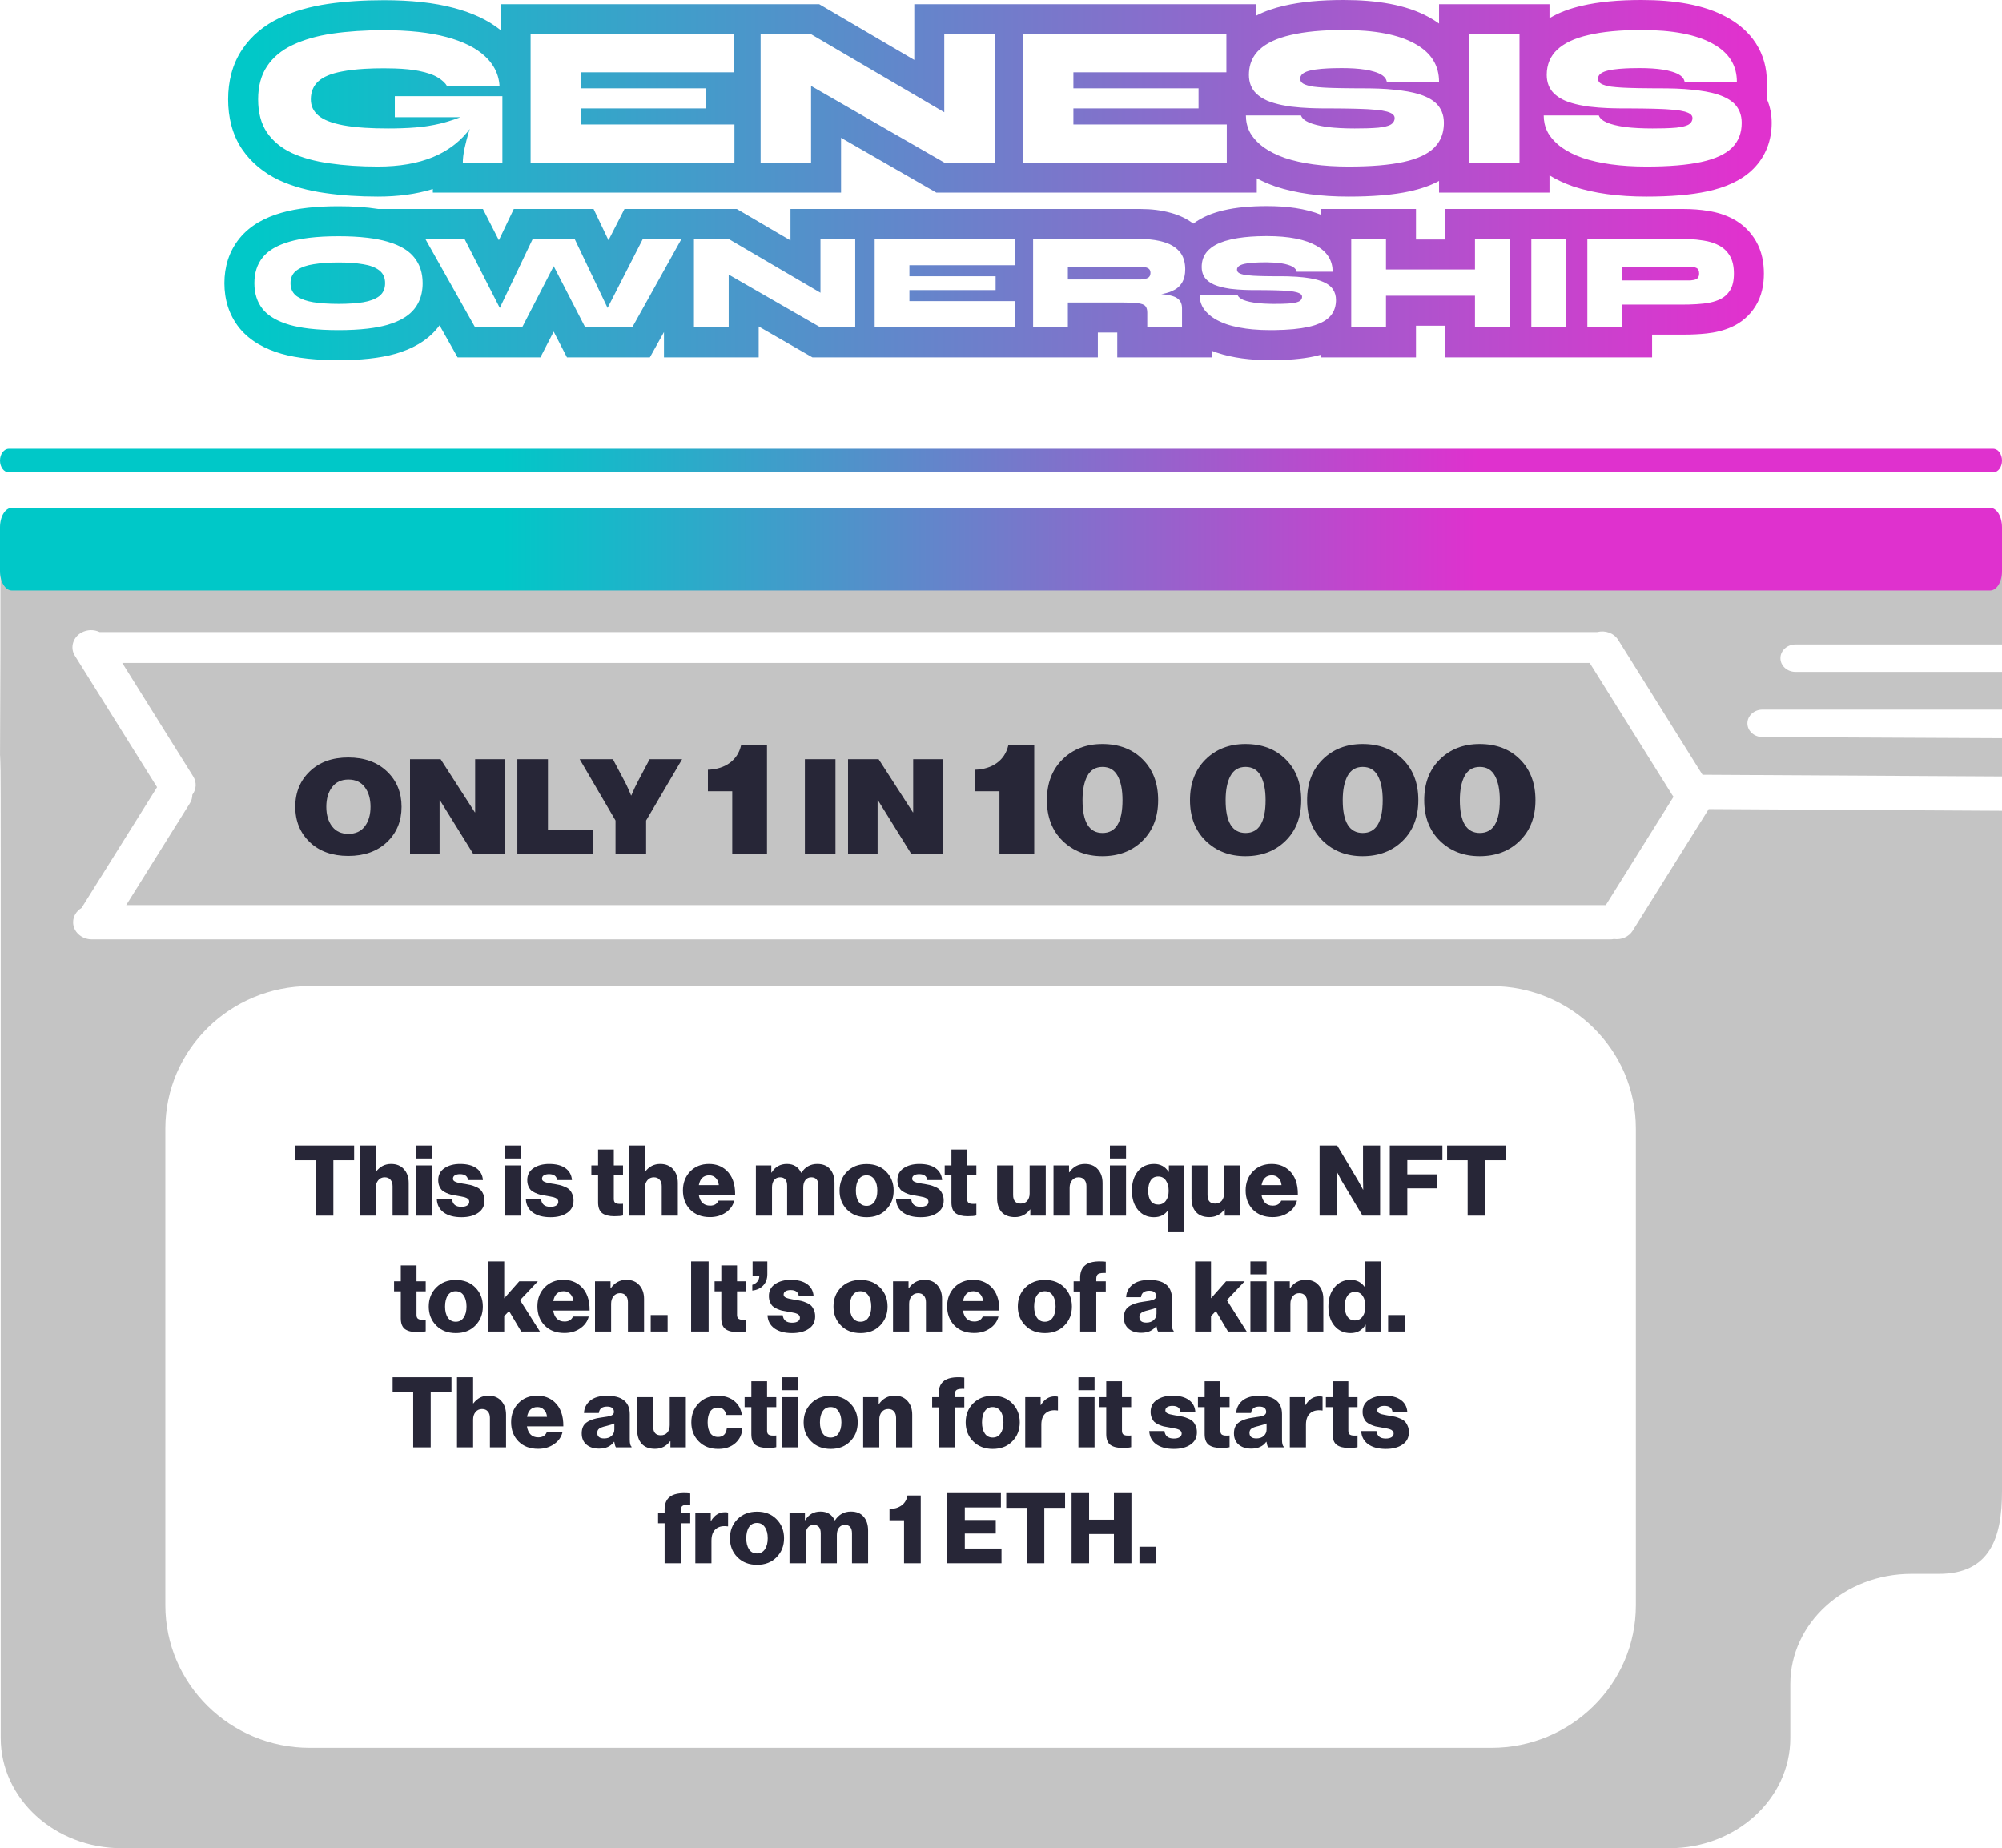 <svg width="339" height="313" viewBox="0 0 339 313" fill="none" xmlns="http://www.w3.org/2000/svg">
<path fill-rule="evenodd" clip-rule="evenodd" d="M0.072 110.255C0.072 98.937 0.072 110.255 0.073 95L339 95.492C339 109.14 339 95.492 339 109.14H304.031C302.624 109.14 301.483 110.181 301.483 111.464C301.483 112.747 302.624 113.787 304.031 113.787H339C339 120.176 339 113.787 339 120.176H298.438C297.031 120.176 295.89 121.216 295.89 122.499C295.89 123.782 297.031 124.822 298.438 124.822L339 125.018C339 128.463 339 128.436 339 130.146V131.499L288.284 131.211L274.012 108.375C273.288 107.216 271.82 106.7 270.478 107.039L270.472 107.039H16.862C15.944 106.602 14.809 106.594 13.844 107.108C12.341 107.91 11.821 109.679 12.683 111.059L26.592 133.313L13.941 153.555C13.901 153.619 13.864 153.684 13.829 153.75C12.957 154.268 12.38 155.165 12.38 156.185C12.38 157.789 13.806 159.089 15.565 159.089H272.622C272.85 159.089 273.073 159.067 273.288 159.026C274.526 159.199 275.804 158.676 276.465 157.62L289.23 137.194C289.266 137.136 289.3 137.078 289.331 137.019L339 137.307V252.63C339 260.47 336.907 266.536 328.308 266.536H323.642C312.328 266.536 303.156 274.898 303.156 285.213V294.323C303.156 304.638 293.984 313 282.67 313H20.606C9.292 313 0.12 304.638 0.12 294.323V173.41C0.12 163.095 0.12 173.41 0.12 148.147C0.119 101.639 -0.114 156.762 0.072 110.255ZM21.371 153.281H271.916L283.382 134.936C283.301 134.837 283.226 134.733 283.157 134.624L269.185 112.268H20.699L32.718 131.499C33.343 132.499 33.242 133.702 32.568 134.595C32.569 135.084 32.435 135.579 32.151 136.032L21.371 153.281Z" fill="#C4C4C4"/>
<g filter="url(#filter0_d_678_32)">
<path d="M65.515 138.628C63.862 140.179 61.681 140.955 58.972 140.955C56.262 140.955 54.089 140.179 52.454 138.628C50.818 137.062 50 135.062 50 132.631C50 130.199 50.818 128.2 52.454 126.634C54.089 125.067 56.262 124.284 58.972 124.284C61.681 124.284 63.862 125.067 65.515 126.634C67.167 128.2 67.993 130.199 67.993 132.631C67.993 135.062 67.167 137.062 65.515 138.628ZM56.221 135.943C56.865 136.793 57.79 137.218 58.996 137.218C60.203 137.218 61.128 136.793 61.772 135.943C62.417 135.092 62.739 133.988 62.739 132.631C62.739 131.273 62.417 130.169 61.772 129.319C61.128 128.454 60.203 128.021 58.996 128.021C57.79 128.021 56.865 128.454 56.221 129.319C55.576 130.169 55.254 131.273 55.254 132.631C55.254 133.988 55.576 135.092 56.221 135.943Z" fill="#272637"/>
<path d="M69.427 140.575V124.575H74.607L80.406 133.571H80.456V124.575H85.462V140.575H80.109L74.483 131.512H74.433V140.575H69.427Z" fill="#272637"/>
<path d="M87.603 140.575V124.575H92.783V136.569H100.367V140.575H87.603Z" fill="#272637"/>
<path d="M104.226 140.575V134.958L98.154 124.575H103.78L105.664 128.133C105.862 128.491 106.06 128.886 106.258 129.319C106.457 129.752 106.605 130.087 106.704 130.326L106.853 130.706H106.903C107.283 129.796 107.688 128.938 108.117 128.133L110.001 124.575H115.503L109.406 134.958V140.575H104.226Z" fill="#272637"/>
<path d="M123.99 140.575V129.999H119.87V126.358C121.341 126.305 122.568 125.924 123.549 125.215C124.549 124.489 125.197 123.488 125.491 122.213H129.876V140.575H123.99Z" fill="#272637"/>
<path d="M136.291 140.575V124.575H141.471V140.575H136.291Z" fill="#272637"/>
<path d="M143.6 140.575V124.575H148.78L154.579 133.571H154.629V124.575H159.635V140.575H154.282L148.656 131.512H148.606V140.575H143.6Z" fill="#272637"/>
<path d="M169.241 140.575V129.999H165.12V126.358C166.592 126.305 167.818 125.924 168.799 125.215C169.8 124.489 170.447 123.488 170.742 122.213H175.127V140.575H169.241Z" fill="#272637"/>
<path d="M186.661 141C183.954 141 181.707 140.132 179.922 138.396C178.156 136.66 177.273 134.366 177.273 131.513C177.273 128.661 178.146 126.367 179.892 124.631C181.658 122.877 183.914 122 186.661 122C189.487 122 191.763 122.868 193.489 124.604C195.236 126.34 196.109 128.643 196.109 131.513C196.109 134.366 195.226 136.66 193.46 138.396C191.694 140.132 189.428 141 186.661 141ZM183.306 131.513C183.306 135.216 184.434 137.067 186.691 137.067C188.947 137.067 190.075 135.216 190.075 131.513C190.075 129.777 189.801 128.404 189.251 127.394C188.702 126.385 187.848 125.88 186.691 125.88C185.533 125.88 184.68 126.385 184.13 127.394C183.581 128.404 183.306 129.777 183.306 131.513Z" fill="#272637"/>
<path d="M210.89 141C208.182 141 205.936 140.132 204.15 138.396C202.385 136.66 201.502 134.366 201.502 131.513C201.502 128.661 202.375 126.367 204.121 124.631C205.887 122.877 208.143 122 210.89 122C213.715 122 215.991 122.868 217.718 124.604C219.464 126.34 220.337 128.643 220.337 131.513C220.337 134.366 219.454 136.66 217.689 138.396C215.923 140.132 213.657 141 210.89 141ZM207.535 131.513C207.535 135.216 208.663 137.067 210.919 137.067C213.176 137.067 214.304 135.216 214.304 131.513C214.304 129.777 214.029 128.404 213.48 127.394C212.931 126.385 212.077 125.88 210.919 125.88C209.762 125.88 208.908 126.385 208.359 127.394C207.81 128.404 207.535 129.777 207.535 131.513Z" fill="#272637"/>
<path d="M230.721 141C228.014 141 225.767 140.132 223.982 138.396C222.216 136.66 221.333 134.366 221.333 131.513C221.333 128.661 222.206 126.367 223.952 124.631C225.718 122.877 227.975 122 230.721 122C233.547 122 235.823 122.868 237.549 124.604C239.296 126.34 240.169 128.643 240.169 131.513C240.169 134.366 239.286 136.66 237.52 138.396C235.754 140.132 233.488 141 230.721 141ZM227.366 131.513C227.366 135.216 228.494 137.067 230.751 137.067C233.007 137.067 234.135 135.216 234.135 131.513C234.135 129.777 233.861 128.404 233.311 127.394C232.762 126.385 231.908 125.88 230.751 125.88C229.593 125.88 228.74 126.385 228.19 127.394C227.641 128.404 227.366 129.777 227.366 131.513Z" fill="#272637"/>
<path d="M250.553 141C247.845 141 245.598 140.132 243.813 138.396C242.047 136.66 241.164 134.366 241.164 131.513C241.164 128.661 242.037 126.367 243.784 124.631C245.549 122.877 247.806 122 250.553 122C253.378 122 255.654 122.868 257.381 124.604C259.127 126.34 260 128.643 260 131.513C260 134.366 259.117 136.66 257.351 138.396C255.585 140.132 253.319 141 250.553 141ZM247.198 131.513C247.198 135.216 248.326 137.067 250.582 137.067C252.838 137.067 253.967 135.216 253.967 131.513C253.967 129.777 253.692 128.404 253.143 127.394C252.593 126.385 251.74 125.88 250.582 125.88C249.425 125.88 248.571 126.385 248.022 127.394C247.472 128.404 247.198 129.777 247.198 131.513Z" fill="#272637"/>
</g>
<path fill-rule="evenodd" clip-rule="evenodd" d="M57.898 12.112C58.993 11.895 60.285 11.743 61.775 11.656C62.765 11.598 63.842 11.569 65.007 11.569C65.657 11.569 66.272 11.579 66.852 11.599C68.487 11.656 69.843 11.793 70.919 12.011C72.377 12.305 73.471 12.69 74.2 13.165C74.929 13.618 75.43 14.093 75.704 14.591H84.589C84.517 13.353 84.163 12.224 83.528 11.206C83.165 10.623 82.71 10.076 82.163 9.566C82.142 9.546 82.122 9.527 82.101 9.508C80.6 8.11 78.433 7.031 75.601 6.272C72.753 5.502 69.222 5.117 65.007 5.117C61.794 5.117 58.878 5.31 56.258 5.695C53.66 6.079 51.416 6.725 49.525 7.63C47.657 8.513 46.222 9.713 45.219 11.229C44.217 12.724 43.715 14.591 43.715 16.832C43.715 19.073 44.205 20.93 45.185 22.401C46.188 23.873 47.589 25.039 49.389 25.899C51.211 26.736 53.353 27.325 55.813 27.665C58.297 28.027 61.02 28.208 63.981 28.208C67.627 28.208 70.741 27.671 73.325 26.598C73.63 26.471 73.928 26.337 74.219 26.195C74.281 26.165 74.343 26.134 74.405 26.103C75.097 25.753 75.747 25.365 76.355 24.938C76.429 24.886 76.502 24.834 76.575 24.78C76.733 24.665 76.888 24.546 77.041 24.425C77.046 24.421 77.052 24.416 77.057 24.412C77.522 24.041 77.96 23.645 78.369 23.224C78.609 22.977 78.838 22.722 79.059 22.458C79.06 22.457 79.061 22.456 79.062 22.455C79.064 22.451 79.067 22.448 79.07 22.445C79.233 22.25 79.391 22.049 79.543 21.843C79.481 22.041 79.418 22.242 79.355 22.445C79.345 22.476 79.336 22.506 79.326 22.537C79.082 23.364 78.875 24.165 78.704 24.938C78.7 24.957 78.695 24.976 78.691 24.995C78.675 25.07 78.659 25.145 78.643 25.22C78.46 26.08 78.369 26.85 78.369 27.529H85.068V16.289H66.852V19.855H77.949C77.26 20.119 76.569 20.357 75.874 20.568C75.436 20.703 74.979 20.827 74.505 20.94C73.89 21.086 73.245 21.214 72.571 21.322C72.465 21.34 72.358 21.356 72.25 21.372C71.982 21.413 71.709 21.45 71.432 21.485C70.105 21.633 68.578 21.721 66.852 21.747C66.474 21.753 66.087 21.756 65.69 21.756C64.257 21.756 62.952 21.718 61.775 21.643C60.369 21.553 59.145 21.41 58.103 21.213C56.19 20.851 54.8 20.307 53.934 19.583C53.068 18.858 52.635 17.942 52.635 16.832C52.635 15.565 53.057 14.546 53.9 13.776C54.743 13.007 56.075 12.452 57.898 12.112ZM89.847 27.529H124.364V21.077H98.391V18.36H119.579V14.965H98.391V12.248H124.296V5.796H89.847V27.529ZM138.715 0.713L141.739 2.484L142.416 2.881L154.817 10.147V0.713H212.742V2.636C214.194 1.883 215.782 1.354 217.404 0.981C220.305 0.297 223.707 0 227.509 0C233.09 0 238.082 0.783 241.928 2.892C242.534 3.219 243.12 3.582 243.677 3.986V0.713H262.376V3.08C264.033 2.084 265.909 1.424 267.833 0.981C270.734 0.297 274.136 0 277.937 0C283.519 0 288.51 0.783 292.357 2.892C294.325 3.953 296.078 5.402 297.33 7.349C298.604 9.332 299.18 11.556 299.18 13.844V16.776C299.753 18.074 300 19.447 300 20.805C300 23.709 299.028 26.469 296.859 28.624C294.794 30.676 291.992 31.773 289.176 32.392C286.305 33.023 282.801 33.291 278.792 33.291C276.437 33.291 274.21 33.156 272.125 32.871L272.116 32.87C270.068 32.587 268.144 32.162 266.374 31.566L266.34 31.555L266.306 31.543C264.911 31.051 263.587 30.445 262.376 29.698V32.612H243.677V30.641C242.145 31.47 240.449 32.018 238.747 32.392C235.877 33.023 232.373 33.291 228.363 33.291C226.008 33.291 223.782 33.156 221.696 32.871L221.687 32.87C219.639 32.587 217.715 32.162 215.946 31.566L215.911 31.555L215.877 31.543C214.807 31.165 213.779 30.721 212.811 30.197V32.612H158.539L155.621 30.933L154.817 30.471L142.416 23.336V32.612H73.292V32.009C70.439 32.898 67.308 33.291 63.981 33.291C60.824 33.291 57.86 33.099 55.101 32.698C52.267 32.305 49.632 31.604 47.27 30.519L47.236 30.503L47.201 30.486C44.692 29.287 42.557 27.566 40.99 25.266L40.975 25.243L40.96 25.221C39.293 22.716 38.638 19.809 38.638 16.832C38.638 13.836 39.313 10.924 40.994 8.41C42.573 6.027 44.766 4.26 47.346 3.039C49.79 1.87 52.541 1.107 55.514 0.666L55.521 0.665C58.43 0.238 61.597 0.034 65.007 0.034C69.492 0.034 73.5 0.439 76.919 1.363C79.862 2.152 82.577 3.333 84.769 5.101V0.713H138.715ZM137.339 14.552L159.894 27.529H168.438V5.796H159.894V19.011L137.339 5.796H128.795V27.529H137.339V14.552ZM173.216 27.529H207.733V21.077H181.76V18.36H202.949V14.965H181.76V12.248H207.665V5.796H173.216V27.529ZM212.742 8.962C211.987 9.879 211.571 10.974 211.494 12.248C211.485 12.393 211.48 12.54 211.48 12.69C211.48 13.339 211.587 13.931 211.8 14.466C211.914 14.75 212.058 15.018 212.232 15.27C212.379 15.476 212.549 15.671 212.742 15.857C213.21 16.307 213.815 16.7 214.556 17.036C215.266 17.336 216.101 17.587 217.061 17.787C217.42 17.862 217.797 17.93 218.191 17.992C218.333 18.014 218.477 18.035 218.623 18.055C219.15 18.119 219.709 18.174 220.298 18.218C220.73 18.25 221.178 18.277 221.643 18.298C221.683 18.3 221.723 18.302 221.764 18.304C222.066 18.317 222.376 18.328 222.693 18.337C222.716 18.337 222.74 18.338 222.763 18.338C223.114 18.347 223.474 18.354 223.842 18.357C224.07 18.359 224.301 18.36 224.535 18.36C224.756 18.36 224.973 18.361 225.187 18.361C225.207 18.361 225.228 18.361 225.248 18.361C225.339 18.361 225.43 18.362 225.52 18.362C226.983 18.367 228.273 18.384 229.388 18.412C229.738 18.421 230.071 18.43 230.387 18.442C230.634 18.45 230.871 18.459 231.097 18.47C231.197 18.474 231.295 18.479 231.391 18.483C231.477 18.488 231.561 18.492 231.644 18.496C232.174 18.525 232.653 18.561 233.081 18.605C233.102 18.607 233.123 18.609 233.144 18.612C233.45 18.644 233.73 18.68 233.983 18.721C234.032 18.729 234.08 18.737 234.127 18.745C234.39 18.791 234.621 18.841 234.822 18.896C234.86 18.907 234.896 18.917 234.931 18.927C235.015 18.953 235.092 18.979 235.164 19.006C235.825 19.232 236.155 19.56 236.155 19.99C236.155 20.101 236.143 20.206 236.118 20.306C236.043 20.615 235.85 20.872 235.54 21.077C235.265 21.244 234.857 21.38 234.316 21.486C234.286 21.492 234.256 21.498 234.225 21.503C233.982 21.548 233.714 21.587 233.421 21.62C232.881 21.67 232.231 21.706 231.471 21.729C231.462 21.729 231.453 21.729 231.444 21.73C230.83 21.747 230.145 21.756 229.388 21.756C227.657 21.756 226.13 21.677 224.809 21.518C224.716 21.506 224.625 21.492 224.535 21.479C223.364 21.302 222.418 21.066 221.699 20.771C220.924 20.432 220.457 20.024 220.298 19.549H210.968C210.968 20.039 211.019 20.511 211.121 20.965C211.129 21.002 211.138 21.04 211.147 21.077C211.273 21.587 211.463 22.074 211.72 22.537C212.012 23.03 212.376 23.498 212.811 23.942C213.043 24.179 213.296 24.409 213.569 24.632C213.7 24.739 213.835 24.844 213.975 24.948C214.955 25.65 216.151 26.25 217.564 26.748C218.976 27.223 220.582 27.585 222.382 27.834C224.205 28.083 226.199 28.208 228.363 28.208C232.191 28.208 235.289 27.948 237.659 27.427C240.028 26.906 241.76 26.103 242.853 25.016C243.175 24.696 243.45 24.349 243.677 23.974C244.221 23.076 244.494 22.02 244.494 20.805C244.494 20.114 244.379 19.488 244.148 18.927C244.046 18.68 243.923 18.446 243.776 18.225C243.744 18.175 243.711 18.126 243.677 18.077C243.676 18.076 243.675 18.074 243.674 18.073C243.19 17.394 242.45 16.834 241.452 16.391C240.863 16.124 240.169 15.896 239.371 15.707C238.749 15.56 238.065 15.437 237.317 15.338C237.078 15.303 236.832 15.271 236.579 15.241C236.538 15.236 236.497 15.232 236.456 15.227C235.94 15.168 235.396 15.119 234.822 15.08C233.911 15.018 232.926 14.981 231.869 14.969C231.857 14.969 231.845 14.969 231.833 14.969C231.829 14.969 231.824 14.969 231.82 14.969C231.583 14.966 231.342 14.965 231.097 14.965C230.675 14.965 230.267 14.964 229.873 14.962C229.868 14.962 229.862 14.962 229.856 14.962C228.871 14.958 227.975 14.949 227.167 14.934C226.613 14.924 226.1 14.912 225.629 14.897C225.389 14.889 225.158 14.881 224.936 14.871C224.799 14.866 224.665 14.859 224.535 14.853C224.375 14.845 224.22 14.836 224.07 14.827C223.473 14.79 222.958 14.745 222.524 14.691C222.519 14.691 222.515 14.69 222.511 14.69C222.431 14.68 222.354 14.67 222.28 14.659C221.948 14.601 221.657 14.536 221.409 14.466C221.078 14.371 220.822 14.266 220.639 14.15C220.32 13.946 220.161 13.674 220.161 13.335C220.161 13.257 220.169 13.181 220.185 13.108C220.305 12.57 220.866 12.182 221.87 11.943C221.936 11.927 222.005 11.912 222.075 11.897C222.264 11.858 222.468 11.822 222.686 11.789C222.719 11.784 222.751 11.779 222.785 11.774C223.373 11.689 224.062 11.627 224.851 11.588C225.133 11.573 225.427 11.562 225.734 11.554C226.184 11.541 226.662 11.535 227.167 11.535C228.702 11.535 230.012 11.619 231.097 11.787C231.703 11.88 232.238 12 232.703 12.146C233.919 12.507 234.616 13.026 234.793 13.703C234.805 13.75 234.815 13.796 234.822 13.844H243.674C243.674 13.187 243.599 12.565 243.449 11.98C243.443 11.96 243.438 11.94 243.433 11.919C243.411 11.839 243.388 11.758 243.364 11.679C243.023 10.572 242.403 9.599 241.502 8.761C240.944 8.242 240.278 7.774 239.504 7.358C236.747 5.842 232.749 5.083 227.509 5.083C223.932 5.083 220.947 5.366 218.555 5.932C216.185 6.476 214.408 7.313 213.223 8.445C213.05 8.61 212.89 8.783 212.742 8.962ZM248.754 27.529H257.298V5.796H248.754V27.529ZM262.376 10.265C262.065 10.991 261.909 11.8 261.909 12.69C261.909 13.339 262.016 13.931 262.229 14.466C262.273 14.576 262.322 14.685 262.376 14.791C262.459 14.957 262.555 15.117 262.661 15.27C263.162 15.972 263.937 16.561 264.985 17.036C265.695 17.336 266.53 17.587 267.49 17.787C267.849 17.862 268.226 17.93 268.62 17.992C268.762 18.014 268.905 18.035 269.052 18.055C269.579 18.119 270.137 18.174 270.726 18.218C271.158 18.25 271.607 18.277 272.072 18.298C272.112 18.3 272.152 18.302 272.192 18.304C272.495 18.317 272.805 18.328 273.121 18.337C273.145 18.337 273.168 18.338 273.192 18.338C273.543 18.347 273.902 18.354 274.271 18.357C274.498 18.359 274.73 18.36 274.964 18.36C275.185 18.36 275.402 18.361 275.615 18.361C275.636 18.361 275.656 18.361 275.677 18.361C275.768 18.361 275.859 18.362 275.949 18.362C277.412 18.367 278.701 18.384 279.817 18.412C280.167 18.421 280.5 18.43 280.816 18.442C281.063 18.45 281.299 18.459 281.526 18.47C281.626 18.474 281.724 18.479 281.82 18.483C281.906 18.488 281.99 18.492 282.073 18.496C282.602 18.525 283.081 18.561 283.51 18.605C283.531 18.607 283.552 18.609 283.572 18.612C283.878 18.644 284.158 18.68 284.412 18.721C284.461 18.729 284.509 18.737 284.556 18.745C284.818 18.791 285.05 18.841 285.251 18.896C285.288 18.907 285.325 18.917 285.36 18.927C285.444 18.953 285.521 18.979 285.593 19.006C286.253 19.232 286.584 19.56 286.584 19.99C286.584 20.101 286.571 20.206 286.547 20.306C286.471 20.615 286.279 20.872 285.969 21.077C285.694 21.244 285.286 21.38 284.745 21.486C284.715 21.492 284.684 21.498 284.653 21.503C284.411 21.548 284.143 21.587 283.85 21.62C283.31 21.67 282.66 21.706 281.899 21.729C281.89 21.729 281.881 21.729 281.872 21.73C281.259 21.747 280.574 21.756 279.817 21.756C278.085 21.756 276.559 21.677 275.237 21.518C275.145 21.506 275.054 21.492 274.964 21.479C273.793 21.302 272.847 21.066 272.128 20.771C271.353 20.432 270.886 20.024 270.726 19.549H261.396C261.396 20.039 261.448 20.511 261.55 20.965C261.674 21.516 261.873 22.04 262.148 22.537C262.22 22.658 262.296 22.777 262.376 22.894C262.798 23.515 263.339 24.094 263.997 24.632C264.128 24.739 264.264 24.844 264.404 24.948C265.384 25.65 266.58 26.25 267.992 26.748C269.405 27.223 271.011 27.585 272.811 27.834C274.634 28.083 276.627 28.208 278.792 28.208C282.619 28.208 285.718 27.948 288.087 27.427C290.457 26.906 292.188 26.103 293.282 25.016C294.376 23.929 294.922 22.526 294.922 20.805C294.922 20.114 294.807 19.488 294.577 18.927C294.475 18.68 294.351 18.446 294.205 18.225C294.172 18.173 294.138 18.123 294.102 18.073C293.619 17.394 292.878 16.834 291.881 16.391C291.291 16.124 290.598 15.896 289.799 15.707C289.178 15.56 288.493 15.437 287.746 15.338C287.507 15.303 287.261 15.271 287.008 15.241C286.967 15.236 286.926 15.232 286.884 15.227C286.369 15.168 285.824 15.119 285.251 15.08C284.34 15.018 283.355 14.981 282.297 14.969C282.285 14.969 282.274 14.969 282.262 14.969C282.257 14.969 282.253 14.969 282.249 14.969C282.011 14.966 281.77 14.965 281.526 14.965C281.104 14.965 280.696 14.964 280.302 14.962C280.296 14.962 280.291 14.962 280.285 14.962C279.3 14.958 278.403 14.949 277.596 14.934C277.041 14.924 276.529 14.912 276.058 14.897C275.818 14.889 275.587 14.881 275.365 14.871C275.228 14.866 275.094 14.859 274.964 14.853C274.804 14.845 274.649 14.836 274.498 14.827C273.902 14.79 273.386 14.745 272.952 14.691C272.948 14.691 272.944 14.69 272.939 14.69C272.86 14.68 272.783 14.67 272.709 14.659C272.376 14.601 272.086 14.536 271.837 14.466C271.507 14.371 271.25 14.266 271.068 14.15C270.749 13.946 270.59 13.674 270.59 13.335C270.59 13.257 270.598 13.181 270.614 13.108C270.733 12.57 271.295 12.182 272.298 11.943C272.365 11.927 272.433 11.912 272.504 11.897C272.693 11.858 272.897 11.822 273.115 11.789C273.147 11.784 273.18 11.779 273.213 11.774C273.802 11.689 274.491 11.627 275.28 11.588C275.562 11.573 275.856 11.562 276.163 11.554C276.613 11.541 277.091 11.535 277.596 11.535C279.131 11.535 280.441 11.619 281.526 11.787C282.131 11.88 282.667 12 283.132 12.146C284.348 12.507 285.044 13.026 285.222 13.703C285.234 13.75 285.244 13.796 285.251 13.844H294.102C294.102 13.187 294.027 12.565 293.877 11.98C293.872 11.96 293.867 11.94 293.861 11.919C293.84 11.839 293.817 11.758 293.792 11.679C293.452 10.572 292.831 9.599 291.93 8.761C291.372 8.242 290.706 7.774 289.933 7.358C287.176 5.842 283.178 5.083 277.937 5.083C274.36 5.083 271.376 5.366 268.983 5.932C266.614 6.476 264.837 7.313 263.652 8.445C263.091 8.98 262.666 9.587 262.376 10.265ZM47.655 59.913L47.639 59.909C44.98 59.134 42.398 57.825 40.563 55.583L40.539 55.554L40.516 55.526C38.753 53.306 38 50.675 38 47.963C38 45.254 38.753 42.615 40.537 40.399L40.542 40.392C42.381 38.116 44.978 36.799 47.656 36.036C50.386 35.243 53.668 34.926 57.321 34.926C59.752 34.926 62.018 35.067 64.067 35.394H81.77L84.473 40.686L85.1 39.372L85.871 37.757L86.998 35.394H100.511L101.639 37.757L102.409 39.372L103.036 40.686L105.739 35.394H124.768L126.429 36.367L128.469 37.563L133.852 40.717V35.394H193.137C194.93 35.394 196.684 35.598 198.348 36.075C199.661 36.437 200.933 37.017 202.063 37.873C203.617 36.705 205.438 36.027 207.205 35.62C209.362 35.112 211.834 34.903 214.524 34.903C217.847 34.903 221.025 35.29 223.729 36.386V35.394H239.77V40.564H244.682V35.394H285.126C286.532 35.394 287.901 35.496 289.221 35.715C290.719 35.945 292.196 36.391 293.565 37.141C295.157 38.012 296.44 39.272 297.342 40.842C298.358 42.607 298.679 44.544 298.679 46.326C298.679 48.076 298.369 50.083 297.244 51.88C296.259 53.453 294.869 54.644 293.196 55.39C291.842 55.994 290.402 56.328 288.958 56.48C287.736 56.611 286.456 56.672 285.126 56.672H279.75V60.532H244.682V55.175H239.77V60.532H223.729V60.06C223.351 60.169 222.975 60.262 222.604 60.344C220.471 60.813 217.931 61 215.112 61C213.43 61 211.824 60.904 210.306 60.696L210.297 60.695C208.809 60.489 207.385 60.177 206.055 59.729L206.02 59.718L205.986 59.706C205.732 59.616 205.48 59.521 205.23 59.42V60.532H189.189V56.322H185.901V60.532H137.575L135.98 59.614L133.852 58.391L128.469 55.293V60.532H112.428V56.241L111.367 58.148L110.523 59.664L110.039 60.532H96.005L95.395 59.348H93.755H92.114L91.504 60.532H77.486L76.998 59.664L76.143 58.147L74.428 55.1C74.316 55.253 74.2 55.405 74.079 55.554C72.253 57.821 69.659 59.135 67.004 59.909L66.987 59.913L66.97 59.918C64.25 60.69 60.975 61 57.321 61C53.667 61 50.392 60.69 47.672 59.918L47.655 59.913ZM70.129 52.361C70.75 51.592 71.169 50.705 71.388 49.699C71.506 49.155 71.565 48.577 71.565 47.963C71.565 46.217 71.086 44.758 70.129 43.589C69.757 43.122 69.297 42.701 68.749 42.326C68.151 41.918 67.448 41.564 66.639 41.264C66.61 41.254 66.58 41.243 66.551 41.232C66.244 41.121 65.922 41.018 65.585 40.922C64.625 40.642 63.524 40.427 62.282 40.276C62.263 40.274 62.243 40.271 62.224 40.269C60.779 40.096 59.145 40.01 57.321 40.01C55.476 40.01 53.824 40.098 52.367 40.275C52.351 40.277 52.336 40.279 52.32 40.281C51.094 40.432 50.007 40.645 49.057 40.922C48.562 41.063 48.099 41.22 47.668 41.394C46.28 41.953 45.221 42.685 44.49 43.589C43.548 44.758 43.078 46.217 43.078 47.963C43.078 49.71 43.548 51.176 44.49 52.361C45.217 53.249 46.27 53.976 47.649 54.54C48.086 54.719 48.555 54.881 49.057 55.028C50.005 55.297 51.09 55.505 52.313 55.652C52.335 55.654 52.357 55.657 52.378 55.659C53.833 55.831 55.48 55.917 57.321 55.917C59.144 55.917 60.777 55.833 62.221 55.664C62.24 55.662 62.26 55.66 62.279 55.658C63.522 55.51 64.624 55.3 65.585 55.028C65.921 54.93 66.242 54.825 66.549 54.712C68.145 54.126 69.338 53.342 70.129 52.361ZM64.178 50.188C64.188 50.181 64.198 50.173 64.207 50.166C64.219 50.157 64.231 50.148 64.243 50.139C64.252 50.131 64.262 50.123 64.271 50.116C64.896 49.602 65.208 48.885 65.208 47.963C65.208 47.041 64.895 46.331 64.271 45.833C64.261 45.826 64.252 45.818 64.243 45.811C64.231 45.802 64.219 45.793 64.208 45.783C64.198 45.776 64.188 45.768 64.178 45.761C63.539 45.273 62.65 44.939 61.512 44.758C60.335 44.556 58.938 44.454 57.321 44.454C55.704 44.454 54.284 44.556 53.06 44.758C51.976 44.926 51.101 45.226 50.434 45.657C50.424 45.663 50.414 45.669 50.404 45.676C50.338 45.72 50.273 45.765 50.211 45.811C50.16 45.849 50.111 45.888 50.064 45.928C49.487 46.42 49.199 47.098 49.199 47.963C49.199 48.828 49.487 49.512 50.063 50.017C50.11 50.059 50.16 50.099 50.211 50.139C50.273 50.184 50.338 50.228 50.405 50.27C50.415 50.277 50.425 50.283 50.435 50.289C51.102 50.709 51.977 51.01 53.06 51.191C54.284 51.379 55.704 51.472 57.321 51.472C58.938 51.472 60.335 51.379 61.512 51.191C62.65 50.995 63.538 50.661 64.178 50.188ZM80.453 55.449H88.41L93.755 45.079L99.099 55.449H107.056L115.391 40.478H108.846L102.881 52.155L97.31 40.478H90.2L84.629 52.155L78.663 40.478H72.024L80.453 55.449ZM117.506 55.449H123.391V46.509L138.93 55.449H144.816V40.478H138.93V49.581L123.391 40.478H117.506V55.449ZM148.107 55.449H171.885V51.004H153.993V49.133H168.589V46.794H153.993V44.922H171.838V40.478H148.107V55.449ZM174.938 55.449H180.824V51.238H190.029C191.081 51.238 191.902 51.271 192.491 51.337C192.598 51.349 192.697 51.362 192.789 51.376C192.795 51.377 192.801 51.378 192.807 51.379C192.91 51.394 193.007 51.412 193.098 51.433C193.111 51.435 193.124 51.438 193.137 51.441C193.562 51.541 193.845 51.692 193.984 51.893C194.082 52.014 194.154 52.167 194.201 52.351C194.245 52.522 194.267 52.72 194.267 52.946V55.449H200.152V52.244C200.152 51.558 199.948 51.035 199.54 50.677C199.42 50.562 199.27 50.458 199.091 50.365C199.015 50.326 198.933 50.289 198.846 50.253C198.74 50.21 198.626 50.169 198.504 50.132C198.364 50.089 198.213 50.05 198.051 50.015C197.857 49.972 197.647 49.936 197.421 49.905C197.309 49.889 197.191 49.874 197.068 49.86C197.025 49.855 196.981 49.85 196.937 49.846C196.84 49.835 196.739 49.825 196.636 49.816C196.773 49.793 196.91 49.768 197.045 49.741C197.065 49.737 197.085 49.733 197.105 49.729C197.224 49.704 197.342 49.677 197.457 49.647C197.662 49.594 197.86 49.533 198.051 49.464C198.164 49.423 198.274 49.38 198.382 49.333C198.572 49.252 198.754 49.161 198.928 49.063C199.031 49.004 199.13 48.941 199.225 48.874C199.266 48.845 199.306 48.815 199.345 48.784C199.701 48.507 199.993 48.163 200.223 47.753C200.537 47.191 200.694 46.482 200.694 45.624C200.694 45.589 200.694 45.553 200.693 45.518C200.692 45.419 200.688 45.322 200.683 45.226C200.676 45.104 200.665 44.985 200.652 44.868C200.543 43.925 200.219 43.156 199.681 42.56C199.475 42.325 199.244 42.111 198.989 41.92C198.432 41.5 197.76 41.183 196.974 40.969C196.876 40.94 196.776 40.913 196.675 40.887C196.637 40.877 196.599 40.867 196.56 40.858C196.464 40.834 196.366 40.811 196.268 40.79C195.319 40.582 194.275 40.478 193.137 40.478H174.938V55.449ZM180.824 47.332H193.137C193.211 47.332 193.284 47.33 193.354 47.326C193.378 47.324 193.402 47.323 193.426 47.321C193.431 47.321 193.437 47.32 193.442 47.32C193.46 47.318 193.478 47.317 193.496 47.315C193.518 47.313 193.54 47.31 193.562 47.308C193.849 47.274 194.1 47.204 194.314 47.098C194.489 47.015 194.617 46.892 194.699 46.73C194.718 46.693 194.735 46.654 194.749 46.612C194.788 46.495 194.808 46.36 194.808 46.209C194.808 45.986 194.758 45.804 194.659 45.661C194.658 45.66 194.657 45.658 194.656 45.656C194.575 45.541 194.46 45.453 194.314 45.39C194.203 45.335 194.083 45.29 193.953 45.254C193.785 45.208 193.601 45.179 193.401 45.165C193.386 45.164 193.37 45.163 193.354 45.162C193.288 45.158 193.22 45.156 193.151 45.156C193.146 45.156 193.141 45.156 193.137 45.156H180.824V47.332ZM204.683 42.302C203.964 42.988 203.568 43.843 203.494 44.868C203.486 44.985 203.482 45.105 203.482 45.226C203.482 45.363 203.489 45.495 203.502 45.624C203.557 46.144 203.723 46.604 204 47.004C204.196 47.279 204.454 47.529 204.772 47.754C204.98 47.9 205.213 48.035 205.472 48.16C205.514 48.181 205.557 48.201 205.601 48.221C206.273 48.505 207.107 48.724 208.105 48.879C208.202 48.894 208.302 48.908 208.402 48.922C208.766 48.967 209.15 49.004 209.556 49.035C209.853 49.057 210.162 49.075 210.483 49.09C210.51 49.091 210.538 49.093 210.566 49.094C210.774 49.103 210.988 49.11 211.206 49.116C211.222 49.117 211.238 49.117 211.254 49.118C211.391 49.121 211.529 49.124 211.669 49.126C211.676 49.127 211.682 49.127 211.689 49.127C211.791 49.128 211.894 49.13 211.997 49.131C212.154 49.132 212.314 49.133 212.475 49.133C212.597 49.133 212.717 49.133 212.835 49.133C212.865 49.133 212.894 49.133 212.924 49.133C212.938 49.133 212.952 49.133 212.966 49.133C213.029 49.134 213.092 49.134 213.154 49.134C213.55 49.135 213.928 49.138 214.288 49.142C214.499 49.144 214.704 49.147 214.902 49.15C215.126 49.153 215.342 49.157 215.549 49.162C215.633 49.164 215.716 49.166 215.797 49.168C215.804 49.168 215.811 49.168 215.818 49.168C216.148 49.176 216.456 49.186 216.742 49.197C216.767 49.198 216.792 49.199 216.816 49.2C216.877 49.203 216.937 49.205 216.996 49.208C217.126 49.214 217.252 49.22 217.372 49.226C217.737 49.246 218.067 49.271 218.362 49.301C218.377 49.303 218.391 49.304 218.405 49.306C218.616 49.328 218.809 49.353 218.984 49.381C219.017 49.387 219.051 49.392 219.083 49.398C219.264 49.429 219.423 49.464 219.562 49.502C219.649 49.526 219.727 49.551 219.797 49.577C220.252 49.733 220.48 49.959 220.48 50.256C220.48 50.307 220.476 50.356 220.468 50.404C220.463 50.438 220.456 50.471 220.447 50.503C220.39 50.702 220.26 50.869 220.056 51.004C219.997 51.04 219.93 51.073 219.854 51.105C219.684 51.175 219.47 51.236 219.213 51.286C219.192 51.29 219.171 51.294 219.15 51.298C218.983 51.329 218.798 51.356 218.596 51.379C218.225 51.413 217.777 51.438 217.253 51.453C217.169 51.456 217.083 51.458 216.996 51.46C216.636 51.468 216.244 51.472 215.818 51.472C215.734 51.472 215.65 51.472 215.567 51.471C215.413 51.47 215.261 51.468 215.112 51.465C214.377 51.451 213.701 51.414 213.084 51.354C212.94 51.34 212.8 51.325 212.664 51.308C212.6 51.3 212.537 51.29 212.475 51.281C212.167 51.234 211.881 51.182 211.618 51.123C211.616 51.123 211.613 51.122 211.611 51.122C211.189 51.028 210.826 50.918 210.521 50.794C210.457 50.766 210.396 50.737 210.337 50.707C210.294 50.685 210.252 50.662 210.212 50.639C209.988 50.511 209.818 50.372 209.701 50.22C209.636 50.134 209.587 50.045 209.556 49.952H203.129C203.129 50.616 203.265 51.231 203.537 51.797C203.571 51.869 203.608 51.94 203.647 52.01C203.691 52.084 203.737 52.158 203.786 52.23C203.789 52.235 203.792 52.239 203.795 52.244C203.817 52.277 203.84 52.309 203.862 52.341C204.108 52.686 204.407 53.012 204.761 53.319C204.899 53.439 205.046 53.556 205.2 53.671C205.21 53.678 205.22 53.685 205.23 53.692C205.778 54.08 206.422 54.423 207.164 54.72C207.329 54.786 207.498 54.849 207.673 54.911C207.799 54.953 207.929 54.995 208.06 55.035C208.236 55.089 208.415 55.14 208.599 55.188C208.638 55.199 208.676 55.209 208.715 55.219C209.416 55.399 210.175 55.546 210.992 55.659C211.333 55.706 211.683 55.746 212.041 55.78C212.07 55.783 212.099 55.786 212.128 55.788C213.064 55.874 214.059 55.917 215.112 55.917C215.352 55.917 215.587 55.915 215.818 55.912C216.984 55.897 218.045 55.845 219 55.755C219.03 55.752 219.059 55.749 219.088 55.746C219.993 55.658 220.803 55.535 221.516 55.379C221.88 55.299 222.223 55.209 222.543 55.109C222.606 55.09 222.668 55.07 222.73 55.05C223.003 54.959 223.26 54.861 223.5 54.755C223.578 54.721 223.654 54.686 223.729 54.65C224.282 54.383 224.738 54.072 225.094 53.718C225.786 53.031 226.16 52.16 226.217 51.105C226.222 51.011 226.224 50.914 226.224 50.817C226.224 50.131 226.06 49.538 225.73 49.039C225.707 49.004 225.684 48.969 225.659 48.935C225.558 48.793 225.441 48.658 225.307 48.531C225 48.24 224.608 47.989 224.129 47.776C224.003 47.719 223.869 47.664 223.729 47.612C223.067 47.367 222.251 47.18 221.28 47.051C221.116 47.027 220.947 47.005 220.772 46.984C220.744 46.981 220.716 46.977 220.687 46.974C220.332 46.934 219.957 46.9 219.562 46.873C219.124 46.843 218.662 46.822 218.175 46.809C218.144 46.808 218.113 46.807 218.081 46.806C217.9 46.802 217.715 46.799 217.527 46.797C217.52 46.797 217.514 46.796 217.507 46.796L217.502 46.796C217.499 46.796 217.496 46.796 217.493 46.796C217.421 46.795 217.348 46.795 217.274 46.794C217.253 46.794 217.232 46.794 217.211 46.794C217.14 46.794 217.068 46.794 216.996 46.794C216.584 46.794 216.191 46.792 215.818 46.79C215.391 46.788 214.99 46.783 214.614 46.778C214.541 46.777 214.469 46.776 214.397 46.774C214.361 46.774 214.324 46.773 214.288 46.773C214.135 46.77 213.986 46.767 213.843 46.763C213.691 46.76 213.545 46.756 213.404 46.752C213.368 46.751 213.333 46.75 213.298 46.749C213.275 46.748 213.252 46.748 213.229 46.747C213.222 46.747 213.216 46.746 213.209 46.746C212.949 46.738 212.705 46.728 212.475 46.716C212.419 46.714 212.363 46.711 212.308 46.708C212.269 46.705 212.23 46.703 212.192 46.701C211.765 46.675 211.398 46.644 211.089 46.605C211.086 46.605 211.083 46.605 211.08 46.604C211.025 46.597 210.973 46.59 210.921 46.583C210.388 46.489 210.011 46.373 209.791 46.232C209.689 46.167 209.611 46.091 209.556 46.006C209.493 45.907 209.462 45.796 209.462 45.671C209.462 45.622 209.466 45.575 209.475 45.529C209.478 45.519 209.48 45.508 209.482 45.498C209.488 45.476 209.495 45.454 209.503 45.432C209.517 45.393 209.534 45.355 209.556 45.319C209.662 45.138 209.858 44.988 210.144 44.868C210.287 44.809 210.452 44.756 210.639 44.712C210.685 44.701 210.732 44.691 210.78 44.681C210.911 44.653 211.051 44.628 211.201 44.606C211.224 44.602 211.246 44.599 211.269 44.596C211.62 44.545 212.022 44.506 212.475 44.479C212.734 44.464 213.009 44.452 213.301 44.444C213.611 44.435 213.94 44.431 214.288 44.431C214.313 44.431 214.337 44.431 214.362 44.431C214.416 44.431 214.47 44.431 214.524 44.432C215.48 44.44 216.304 44.497 216.996 44.604C217.215 44.638 217.421 44.677 217.614 44.721C217.787 44.761 217.95 44.804 218.102 44.852C218.753 45.045 219.188 45.304 219.407 45.629C219.489 45.751 219.54 45.881 219.562 46.022H225.659C225.659 45.569 225.608 45.141 225.504 44.737C225.501 44.724 225.497 44.71 225.493 44.696C225.257 43.809 224.768 43.042 224.027 42.398C223.932 42.315 223.832 42.234 223.729 42.155C223.446 41.939 223.132 41.739 222.787 41.554C222.569 41.434 222.339 41.32 222.098 41.214C221.877 41.116 221.646 41.024 221.405 40.938C220.823 40.73 220.185 40.556 219.491 40.416C219.466 40.411 219.442 40.406 219.418 40.402C218.013 40.125 216.382 39.986 214.524 39.986C214.445 39.986 214.366 39.987 214.288 39.987C212.515 39.996 210.957 40.108 209.615 40.324C209.609 40.325 209.602 40.326 209.596 40.327C209.159 40.397 208.746 40.479 208.355 40.571C207.7 40.721 207.111 40.904 206.588 41.12C206.027 41.35 205.542 41.618 205.132 41.924C204.971 42.044 204.821 42.17 204.683 42.302ZM228.806 55.449H234.692V50.092H249.76V55.449H255.645V40.478H249.76V45.647H234.692V40.478H228.806V55.449ZM95.395 59.348L93.755 56.165L93.064 57.505L92.114 59.348H95.395ZM192.041 56.404C192.05 56.405 192.048 56.405 192.035 56.403L192.041 56.404ZM274.673 55.449V51.589H285.126C285.437 51.589 285.743 51.585 286.044 51.578C286.879 51.556 287.672 51.506 288.422 51.425C288.631 51.403 288.834 51.377 289.032 51.345C289.065 51.34 289.098 51.334 289.13 51.329C289.798 51.216 290.402 51.049 290.944 50.826C291.007 50.8 291.068 50.774 291.129 50.747C291.898 50.404 292.503 49.881 292.942 49.18C293.381 48.478 293.601 47.527 293.601 46.326C293.601 45.125 293.381 44.142 292.942 43.378C292.503 42.614 291.898 42.022 291.129 41.6C290.797 41.418 290.439 41.261 290.057 41.129C289.79 41.036 289.511 40.956 289.219 40.887C289.191 40.881 289.162 40.874 289.133 40.867C288.903 40.816 288.666 40.772 288.422 40.735C287.672 40.609 286.879 40.529 286.044 40.496C285.743 40.484 285.437 40.478 285.126 40.478H268.787V55.449H274.673ZM274.673 47.495H286.044C286.123 47.495 286.2 47.493 286.274 47.489C286.29 47.489 286.305 47.488 286.32 47.487C286.671 47.464 286.971 47.397 287.221 47.285C287.536 47.136 287.701 46.837 287.715 46.388C287.715 46.368 287.715 46.347 287.715 46.326C287.715 46.097 287.681 45.907 287.612 45.753C287.604 45.737 287.596 45.72 287.588 45.704C287.506 45.548 287.383 45.436 287.221 45.367C286.96 45.25 286.644 45.182 286.274 45.162C286.255 45.161 286.237 45.16 286.218 45.16C286.161 45.157 286.103 45.156 286.044 45.156H274.673V47.495ZM259.301 40.478V55.449H265.187V40.478H259.301Z" fill="url(#paint0_linear_678_32)"/>
<path d="M0 89.274C0 87.466 0.898 86 2.005 86H336.995C338.103 86 339 87.466 339 89.274V96.726C339 98.534 338.103 100 336.995 100H2.005C0.898 100 0 98.534 0 96.726V89.274Z" fill="url(#paint1_linear_678_32)"/>
<path d="M0 78C0 76.895 0.674 76 1.504 76H337.496C338.326 76 339 76.895 339 78C339 79.105 338.326 80 337.496 80H1.504C0.674 80 0 79.105 0 78Z" fill="url(#paint2_linear_678_32)"/>
<path d="M28 191.136C28 177.806 38.961 167 52.482 167H252.518C266.039 167 277 177.806 277 191.136V271.864C277 285.194 266.039 296 252.518 296H52.482C38.961 296 28 285.194 28 271.864V191.136Z" fill="white"/>
<path d="M53.483 205.871V196.49H50V194H59.963V196.49H56.447V205.871H53.483Z" fill="#272637"/>
<path d="M60.899 205.871V194H63.629V198.416H63.679C64.338 197.553 65.186 197.121 66.224 197.121C67.151 197.121 67.876 197.42 68.401 198.018C68.937 198.604 69.205 199.379 69.205 200.342V205.871H66.475V200.89C66.475 200.425 66.358 200.06 66.124 199.794C65.901 199.518 65.571 199.379 65.136 199.379C64.689 199.379 64.327 199.545 64.047 199.877C63.768 200.209 63.629 200.641 63.629 201.172V205.871H60.899Z" fill="#272637"/>
<path d="M70.449 205.871V197.37H73.179V205.871H70.449ZM70.449 196.192V194H73.179V196.192H70.449Z" fill="#272637"/>
<path d="M78.139 206.136C76.888 206.136 75.889 205.871 75.141 205.34C74.405 204.797 74.014 204.056 73.969 203.115H76.548C76.648 203.956 77.173 204.377 78.122 204.377C78.535 204.377 78.859 204.305 79.093 204.161C79.339 204.006 79.462 203.795 79.462 203.53C79.462 203.441 79.451 203.364 79.428 203.297C79.406 203.231 79.367 203.17 79.311 203.115C79.255 203.059 79.199 203.01 79.144 202.965C79.099 202.921 79.026 202.882 78.926 202.849C78.825 202.805 78.736 202.772 78.658 202.75C78.591 202.727 78.485 202.705 78.34 202.683C78.206 202.65 78.1 202.628 78.022 202.617C77.943 202.595 77.821 202.572 77.653 202.55C77.486 202.517 77.363 202.495 77.285 202.484C76.928 202.429 76.626 202.373 76.381 202.318C76.135 202.251 75.862 202.152 75.56 202.019C75.27 201.886 75.03 201.737 74.84 201.571C74.661 201.394 74.511 201.161 74.388 200.873C74.265 200.575 74.204 200.231 74.204 199.844C74.204 198.981 74.555 198.311 75.259 197.835C75.962 197.359 76.844 197.121 77.904 197.121C79.099 197.121 80.025 197.365 80.684 197.852C81.343 198.328 81.706 198.992 81.772 199.844H79.261C79.171 199.18 78.714 198.848 77.888 198.848C77.53 198.848 77.24 198.914 77.017 199.047C76.805 199.18 76.699 199.374 76.699 199.628C76.699 199.695 76.71 199.756 76.732 199.811C76.754 199.866 76.788 199.916 76.833 199.96C76.888 200.005 76.939 200.043 76.983 200.077C77.039 200.11 77.112 200.143 77.201 200.176C77.29 200.209 77.368 200.237 77.436 200.259C77.514 200.281 77.614 200.303 77.737 200.326C77.871 200.348 77.977 200.37 78.055 200.392C78.144 200.403 78.262 200.425 78.407 200.458C78.552 200.481 78.669 200.497 78.758 200.508C79.138 200.575 79.451 200.635 79.696 200.691C79.942 200.746 80.226 200.846 80.55 200.99C80.885 201.122 81.147 201.283 81.337 201.471C81.527 201.648 81.689 201.897 81.823 202.218C81.968 202.528 82.04 202.893 82.04 203.314C82.04 204.222 81.678 204.919 80.952 205.406C80.237 205.893 79.3 206.136 78.139 206.136Z" fill="#272637"/>
<path d="M85.526 205.871V197.37H88.256V205.871H85.526ZM85.526 196.192V194H88.256V196.192H85.526Z" fill="#272637"/>
<path d="M93.216 206.136C91.966 206.136 90.966 205.871 90.219 205.34C89.482 204.797 89.091 204.056 89.046 203.115H91.625C91.725 203.956 92.25 204.377 93.199 204.377C93.612 204.377 93.936 204.305 94.17 204.161C94.416 204.006 94.539 203.795 94.539 203.53C94.539 203.441 94.528 203.364 94.505 203.297C94.483 203.231 94.444 203.17 94.388 203.115C94.332 203.059 94.276 203.01 94.221 202.965C94.176 202.921 94.103 202.882 94.003 202.849C93.902 202.805 93.813 202.772 93.735 202.75C93.668 202.727 93.562 202.705 93.417 202.683C93.283 202.65 93.177 202.628 93.099 202.617C93.02 202.595 92.898 202.572 92.73 202.55C92.563 202.517 92.44 202.495 92.362 202.484C92.005 202.429 91.703 202.373 91.458 202.318C91.212 202.251 90.939 202.152 90.637 202.019C90.347 201.886 90.107 201.737 89.917 201.571C89.739 201.394 89.588 201.161 89.465 200.873C89.342 200.575 89.281 200.231 89.281 199.844C89.281 198.981 89.632 198.311 90.336 197.835C91.039 197.359 91.921 197.121 92.981 197.121C94.176 197.121 95.102 197.365 95.761 197.852C96.42 198.328 96.782 198.992 96.85 199.844H94.338C94.248 199.18 93.791 198.848 92.965 198.848C92.607 198.848 92.317 198.914 92.094 199.047C91.882 199.18 91.776 199.374 91.776 199.628C91.776 199.695 91.787 199.756 91.809 199.811C91.832 199.866 91.865 199.916 91.91 199.96C91.966 200.005 92.016 200.043 92.06 200.077C92.116 200.11 92.189 200.143 92.278 200.176C92.367 200.209 92.446 200.237 92.513 200.259C92.591 200.281 92.691 200.303 92.814 200.326C92.948 200.348 93.054 200.37 93.132 200.392C93.221 200.403 93.339 200.425 93.484 200.458C93.629 200.481 93.746 200.497 93.835 200.508C94.215 200.575 94.528 200.635 94.773 200.691C95.019 200.746 95.303 200.846 95.627 200.99C95.962 201.122 96.224 201.283 96.414 201.471C96.604 201.648 96.766 201.897 96.9 202.218C97.045 202.528 97.117 202.893 97.117 203.314C97.117 204.222 96.755 204.919 96.029 205.406C95.314 205.893 94.377 206.136 93.216 206.136Z" fill="#272637"/>
<path d="M104.003 205.97C103.132 205.97 102.457 205.799 101.976 205.456C101.508 205.102 101.273 204.493 101.273 203.629V199.064H100.135V197.37H101.273V194.681H103.936V197.37H105.493V199.064H103.936V203.048C103.936 203.358 104.014 203.574 104.17 203.696C104.338 203.818 104.578 203.879 104.89 203.879C104.979 203.879 105.097 203.879 105.242 203.879C105.387 203.867 105.471 203.862 105.493 203.862V205.838C105.18 205.926 104.684 205.97 104.003 205.97Z" fill="#272637"/>
<path d="M106.474 205.871V194H109.203V198.416H109.254C109.912 197.553 110.761 197.121 111.799 197.121C112.725 197.121 113.451 197.42 113.976 198.018C114.512 198.604 114.779 199.379 114.779 200.342V205.871H112.05V200.89C112.05 200.425 111.933 200.06 111.698 199.794C111.475 199.518 111.146 199.379 110.71 199.379C110.264 199.379 109.901 199.545 109.622 199.877C109.343 200.209 109.203 200.641 109.203 201.172V205.871H106.474Z" fill="#272637"/>
<path d="M120.21 206.12C118.826 206.12 117.715 205.699 116.878 204.858C116.052 204.006 115.639 202.921 115.639 201.604C115.639 200.32 116.046 199.252 116.861 198.4C117.687 197.547 118.748 197.121 120.043 197.121C121.215 197.121 122.192 197.475 122.973 198.184C124 199.114 124.502 200.492 124.48 202.318H118.318C118.407 202.904 118.614 203.364 118.937 203.696C119.261 204.017 119.697 204.177 120.244 204.177C120.947 204.177 121.421 203.895 121.667 203.331H124.329C124.128 204.15 123.648 204.819 122.889 205.34C122.141 205.86 121.248 206.12 120.21 206.12ZM118.335 200.707H121.717C121.672 200.198 121.499 199.794 121.198 199.495C120.908 199.197 120.539 199.047 120.093 199.047C119.122 199.047 118.536 199.601 118.335 200.707Z" fill="#272637"/>
<path d="M127.994 205.871V197.37H130.606V198.582H130.656C131.248 197.608 132.113 197.121 133.252 197.121C134.379 197.121 135.183 197.619 135.663 198.616H135.697C136.344 197.619 137.243 197.121 138.393 197.121C139.341 197.121 140.061 197.415 140.553 198.001C141.055 198.577 141.306 199.357 141.306 200.342V205.871H138.577V200.824C138.577 199.861 138.175 199.379 137.371 199.379C136.947 199.379 136.612 199.54 136.366 199.861C136.132 200.171 136.015 200.586 136.015 201.106V205.871H133.285V200.824C133.285 199.861 132.883 199.379 132.08 199.379C131.655 199.379 131.321 199.54 131.075 199.861C130.841 200.171 130.723 200.586 130.723 201.106V205.871H127.994Z" fill="#272637"/>
<path d="M145.394 203.513C145.707 203.978 146.153 204.211 146.734 204.211C147.314 204.211 147.761 203.978 148.073 203.513C148.397 203.048 148.559 202.423 148.559 201.637C148.559 200.851 148.397 200.226 148.073 199.761C147.761 199.285 147.314 199.047 146.734 199.047C146.153 199.047 145.707 199.28 145.394 199.744C145.082 200.209 144.925 200.84 144.925 201.637C144.925 202.423 145.082 203.048 145.394 203.513ZM150.049 204.858C149.212 205.71 148.113 206.136 146.751 206.136C145.389 206.136 144.284 205.71 143.435 204.858C142.587 204.006 142.163 202.932 142.163 201.637C142.163 200.342 142.587 199.269 143.435 198.416C144.284 197.564 145.389 197.138 146.751 197.138C148.113 197.138 149.212 197.564 150.049 198.416C150.898 199.269 151.322 200.342 151.322 201.637C151.322 202.932 150.898 204.006 150.049 204.858Z" fill="#272637"/>
<path d="M155.895 206.136C154.645 206.136 153.646 205.871 152.898 205.34C152.161 204.797 151.77 204.056 151.726 203.115H154.304C154.405 203.956 154.929 204.377 155.878 204.377C156.291 204.377 156.615 204.305 156.85 204.161C157.095 204.006 157.218 203.795 157.218 203.53C157.218 203.441 157.207 203.364 157.184 203.297C157.162 203.231 157.123 203.17 157.067 203.115C157.011 203.059 156.956 203.01 156.9 202.965C156.855 202.921 156.783 202.882 156.682 202.849C156.582 202.805 156.492 202.772 156.414 202.75C156.347 202.727 156.241 202.705 156.096 202.683C155.962 202.65 155.856 202.628 155.778 202.617C155.7 202.595 155.577 202.572 155.41 202.55C155.242 202.517 155.119 202.495 155.041 202.484C154.684 202.429 154.382 202.373 154.137 202.318C153.891 202.251 153.618 202.152 153.316 202.019C153.026 201.886 152.786 201.737 152.596 201.571C152.418 201.394 152.267 201.161 152.144 200.873C152.021 200.575 151.96 200.231 151.96 199.844C151.96 198.981 152.312 198.311 153.015 197.835C153.718 197.359 154.6 197.121 155.661 197.121C156.855 197.121 157.782 197.365 158.44 197.852C159.099 198.328 159.462 198.992 159.529 199.844H157.017C156.928 199.18 156.47 198.848 155.644 198.848C155.287 198.848 154.996 198.914 154.773 199.047C154.561 199.18 154.455 199.374 154.455 199.628C154.455 199.695 154.466 199.756 154.489 199.811C154.511 199.866 154.544 199.916 154.589 199.96C154.645 200.005 154.695 200.043 154.74 200.077C154.796 200.11 154.868 200.143 154.957 200.176C155.047 200.209 155.125 200.237 155.192 200.259C155.27 200.281 155.37 200.303 155.493 200.326C155.627 200.348 155.733 200.37 155.811 200.392C155.901 200.403 156.018 200.425 156.163 200.458C156.308 200.481 156.425 200.497 156.515 200.508C156.894 200.575 157.207 200.635 157.452 200.691C157.698 200.746 157.983 200.846 158.306 200.99C158.641 201.122 158.904 201.283 159.093 201.471C159.283 201.648 159.445 201.897 159.579 202.218C159.724 202.528 159.797 202.893 159.797 203.314C159.797 204.222 159.434 204.919 158.708 205.406C157.994 205.893 157.056 206.136 155.895 206.136Z" fill="#272637"/>
<path d="M163.837 205.97C162.966 205.97 162.29 205.799 161.81 205.456C161.342 205.102 161.107 204.493 161.107 203.629V199.064H159.968V197.37H161.107V194.681H163.77V197.37H165.327V199.064H163.77V203.048C163.77 203.358 163.848 203.574 164.004 203.696C164.171 203.818 164.411 203.879 164.724 203.879C164.813 203.879 164.931 203.879 165.076 203.879C165.221 203.867 165.305 203.862 165.327 203.862V205.838C165.014 205.926 164.518 205.97 163.837 205.97Z" fill="#272637"/>
<path d="M171.855 206.12C170.884 206.12 170.136 205.838 169.611 205.273C169.098 204.698 168.841 203.923 168.841 202.949V197.37H171.554V202.384C171.554 203.347 171.983 203.829 172.843 203.829C173.312 203.829 173.68 203.674 173.948 203.364C174.216 203.043 174.35 202.628 174.35 202.119V197.37H177.079V205.871H174.467V204.825H174.417C173.77 205.688 172.916 206.12 171.855 206.12Z" fill="#272637"/>
<path d="M178.392 205.871V197.37H181.021V198.532H181.072C181.73 197.592 182.612 197.121 183.717 197.121C184.644 197.121 185.369 197.42 185.894 198.018C186.43 198.604 186.698 199.379 186.698 200.342V205.871H183.968V200.89C183.968 200.425 183.851 200.06 183.617 199.794C183.394 199.518 183.064 199.379 182.629 199.379C182.182 199.379 181.82 199.545 181.54 199.877C181.261 200.209 181.122 200.641 181.122 201.172V205.871H178.392Z" fill="#272637"/>
<path d="M187.942 205.871V197.37H190.672V205.871H187.942ZM187.942 196.192V194H190.672V196.192H187.942Z" fill="#272637"/>
<path d="M197.809 208.677V204.974H197.758C197.223 205.749 196.43 206.136 195.381 206.136C194.287 206.136 193.394 205.727 192.701 204.908C192.009 204.078 191.663 202.982 191.663 201.621C191.663 200.303 191.998 199.224 192.668 198.383C193.338 197.542 194.259 197.121 195.431 197.121C196.491 197.121 197.306 197.564 197.876 198.449H197.926V197.37H200.521V208.677H197.809ZM196.117 203.995C196.664 203.995 197.094 203.784 197.407 203.364C197.73 202.943 197.892 202.384 197.892 201.687C197.892 200.968 197.736 200.381 197.423 199.927C197.122 199.473 196.687 199.246 196.117 199.246C195.548 199.246 195.124 199.468 194.845 199.911C194.566 200.342 194.426 200.934 194.426 201.687C194.426 202.417 194.571 202.988 194.862 203.397C195.163 203.795 195.582 203.995 196.117 203.995Z" fill="#272637"/>
<path d="M204.773 206.12C203.801 206.12 203.054 205.838 202.529 205.273C202.015 204.698 201.759 203.923 201.759 202.949V197.37H204.471V202.384C204.471 203.347 204.901 203.829 205.761 203.829C206.23 203.829 206.598 203.674 206.866 203.364C207.134 203.043 207.268 202.628 207.268 202.119V197.37H209.997V205.871H207.385V204.825H207.335C206.687 205.688 205.833 206.12 204.773 206.12Z" fill="#272637"/>
<path d="M215.496 206.12C214.112 206.12 213.001 205.699 212.164 204.858C211.338 204.006 210.925 202.921 210.925 201.604C210.925 200.32 211.332 199.252 212.147 198.4C212.973 197.547 214.034 197.121 215.329 197.121C216.501 197.121 217.478 197.475 218.259 198.184C219.286 199.114 219.789 200.492 219.766 202.318H213.604C213.693 202.904 213.9 203.364 214.224 203.696C214.547 204.017 214.983 204.177 215.53 204.177C216.233 204.177 216.708 203.895 216.953 203.331H219.616C219.415 204.15 218.935 204.819 218.176 205.34C217.428 205.86 216.535 206.12 215.496 206.12ZM213.621 200.707H217.003C216.959 200.198 216.786 199.794 216.484 199.495C216.194 199.197 215.826 199.047 215.379 199.047C214.408 199.047 213.822 199.601 213.621 200.707Z" fill="#272637"/>
<path d="M223.448 205.871V194H226.428L229.978 199.96L230.799 201.471H230.832C230.81 200.519 230.799 199.905 230.799 199.628V194H233.696V205.871H230.715L227.198 199.994L226.344 198.4H226.311C226.333 199.418 226.344 200.065 226.344 200.342V205.871H223.448Z" fill="#272637"/>
<path d="M235.336 205.871V194H244.244V196.474H238.3V198.881H243.273V201.255H238.3V205.871H235.336Z" fill="#272637"/>
<path d="M248.52 205.871V196.49H245.037V194H255V196.49H251.484V205.871H248.52Z" fill="#272637"/>
<path d="M70.594 225.592C69.724 225.592 69.048 225.42 68.568 225.077C68.099 224.723 67.865 224.114 67.865 223.251V218.685H66.726V216.991H67.865V214.302H70.527V216.991H72.085V218.685H70.527V222.67C70.527 222.979 70.606 223.195 70.762 223.317C70.929 223.439 71.169 223.5 71.482 223.5C71.571 223.5 71.688 223.5 71.834 223.5C71.979 223.489 72.062 223.483 72.085 223.483V225.459C71.772 225.547 71.275 225.592 70.594 225.592Z" fill="#272637"/>
<path d="M75.831 223.134C76.143 223.599 76.59 223.832 77.17 223.832C77.751 223.832 78.197 223.599 78.51 223.134C78.834 222.67 78.995 222.044 78.995 221.258C78.995 220.472 78.834 219.847 78.51 219.382C78.197 218.906 77.751 218.668 77.17 218.668C76.59 218.668 76.143 218.901 75.831 219.366C75.518 219.831 75.362 220.461 75.362 221.258C75.362 222.044 75.518 222.67 75.831 223.134ZM80.486 224.479C79.648 225.332 78.549 225.758 77.187 225.758C75.825 225.758 74.72 225.332 73.871 224.479C73.023 223.627 72.599 222.553 72.599 221.258C72.599 219.963 73.023 218.89 73.871 218.037C74.72 217.185 75.825 216.759 77.187 216.759C78.549 216.759 79.648 217.185 80.486 218.037C81.334 218.89 81.758 219.963 81.758 221.258C81.758 222.553 81.334 223.627 80.486 224.479Z" fill="#272637"/>
<path d="M82.681 225.492V213.621H85.377V219.864L87.922 216.991H91.07L88.056 220.179L91.422 225.492H88.257L86.197 222.022L85.377 222.885V225.492H82.681Z" fill="#272637"/>
<path d="M95.567 225.741C94.183 225.741 93.072 225.32 92.235 224.479C91.409 223.627 90.995 222.542 90.995 221.225C90.995 219.941 91.403 218.873 92.218 218.021C93.044 217.169 94.104 216.742 95.399 216.742C96.572 216.742 97.548 217.097 98.33 217.805C99.357 218.735 99.859 220.113 99.837 221.939H93.675C93.764 222.526 93.97 222.985 94.294 223.317C94.618 223.638 95.053 223.799 95.6 223.799C96.304 223.799 96.778 223.516 97.024 222.952H99.686C99.485 223.771 99.005 224.441 98.246 224.961C97.498 225.481 96.605 225.741 95.567 225.741ZM93.691 220.329H97.074C97.029 219.819 96.856 219.415 96.555 219.117C96.264 218.818 95.896 218.668 95.45 218.668C94.478 218.668 93.892 219.222 93.691 220.329Z" fill="#272637"/>
<path d="M100.751 225.492V216.991H103.38V218.154H103.43C104.088 217.213 104.97 216.742 106.075 216.742C107.002 216.742 107.728 217.041 108.252 217.639C108.788 218.226 109.056 219 109.056 219.963V225.492H106.327V220.511C106.327 220.046 106.209 219.681 105.975 219.415C105.752 219.139 105.422 219 104.987 219C104.541 219 104.178 219.166 103.899 219.498C103.62 219.831 103.48 220.262 103.48 220.793V225.492H100.751Z" fill="#272637"/>
<path d="M110.183 225.492V222.703H113.047V225.492H110.183Z" fill="#272637"/>
<path d="M117.026 225.492V213.621H119.99V225.492H117.026Z" fill="#272637"/>
<path d="M124.868 225.592C123.998 225.592 123.322 225.42 122.842 225.077C122.373 224.723 122.139 224.114 122.139 223.251V218.685H121V216.991H122.139V214.302H124.801V216.991H126.359V218.685H124.801V222.67C124.801 222.979 124.88 223.195 125.036 223.317C125.203 223.439 125.443 223.5 125.756 223.5C125.845 223.5 125.962 223.5 126.108 223.5C126.253 223.489 126.336 223.483 126.359 223.483V225.459C126.046 225.547 125.549 225.592 124.868 225.592Z" fill="#272637"/>
<path d="M127.386 218.552V217.589C127.732 217.49 128.017 217.307 128.24 217.041C128.463 216.765 128.575 216.449 128.575 216.095H127.436V213.621H129.931V215.796C129.931 216.582 129.691 217.224 129.211 217.722C128.742 218.198 128.134 218.475 127.386 218.552Z" fill="#272637"/>
<path d="M134.13 225.758C132.88 225.758 131.88 225.492 131.133 224.961C130.396 224.418 130.005 223.677 129.96 222.736H132.539C132.64 223.577 133.164 223.998 134.113 223.998C134.526 223.998 134.85 223.926 135.084 223.782C135.33 223.627 135.453 223.417 135.453 223.151C135.453 223.062 135.442 222.985 135.419 222.919C135.397 222.852 135.358 222.791 135.302 222.736C135.246 222.681 135.19 222.631 135.135 222.587C135.09 222.542 135.017 222.504 134.917 222.47C134.816 222.426 134.727 222.393 134.649 222.371C134.582 222.349 134.476 222.326 134.331 222.304C134.197 222.271 134.091 222.249 134.013 222.238C133.935 222.216 133.812 222.194 133.644 222.171C133.477 222.138 133.354 222.116 133.276 222.105C132.919 222.05 132.617 221.994 132.372 221.939C132.126 221.873 131.853 221.773 131.551 221.64C131.261 221.507 131.021 221.358 130.831 221.192C130.653 221.015 130.502 220.782 130.379 220.495C130.256 220.196 130.195 219.853 130.195 219.465C130.195 218.602 130.546 217.932 131.25 217.456C131.953 216.98 132.835 216.742 133.895 216.742C135.09 216.742 136.016 216.986 136.675 217.473C137.334 217.949 137.697 218.613 137.764 219.465H135.252C135.162 218.801 134.705 218.469 133.879 218.469C133.521 218.469 133.231 218.536 133.008 218.668C132.796 218.801 132.69 218.995 132.69 219.249C132.69 219.316 132.701 219.377 132.723 219.432C132.746 219.487 132.779 219.537 132.824 219.581C132.88 219.626 132.93 219.665 132.974 219.698C133.03 219.731 133.103 219.764 133.192 219.797C133.281 219.831 133.36 219.858 133.427 219.88C133.505 219.902 133.605 219.925 133.728 219.947C133.862 219.969 133.968 219.991 134.046 220.013C134.135 220.024 134.253 220.046 134.398 220.08C134.543 220.102 134.66 220.118 134.749 220.129C135.129 220.196 135.442 220.257 135.687 220.312C135.933 220.367 136.217 220.467 136.541 220.611C136.876 220.744 137.138 220.904 137.328 221.092C137.518 221.269 137.68 221.518 137.814 221.839C137.959 222.149 138.031 222.515 138.031 222.935C138.031 223.843 137.669 224.54 136.943 225.027C136.229 225.514 135.291 225.758 134.13 225.758Z" fill="#272637"/>
<path d="M144.364 223.134C144.677 223.599 145.123 223.832 145.704 223.832C146.284 223.832 146.731 223.599 147.043 223.134C147.367 222.67 147.529 222.044 147.529 221.258C147.529 220.472 147.367 219.847 147.043 219.382C146.731 218.906 146.284 218.668 145.704 218.668C145.123 218.668 144.677 218.901 144.364 219.366C144.052 219.831 143.895 220.461 143.895 221.258C143.895 222.044 144.052 222.67 144.364 223.134ZM149.019 224.479C148.182 225.332 147.082 225.758 145.72 225.758C144.359 225.758 143.253 225.332 142.405 224.479C141.557 223.627 141.132 222.553 141.132 221.258C141.132 219.963 141.557 218.89 142.405 218.037C143.253 217.185 144.359 216.759 145.72 216.759C147.082 216.759 148.182 217.185 149.019 218.037C149.868 218.89 150.292 219.963 150.292 221.258C150.292 222.553 149.868 223.627 149.019 224.479Z" fill="#272637"/>
<path d="M151.215 225.492V216.991H153.843V218.154H153.894C154.552 217.213 155.434 216.742 156.539 216.742C157.466 216.742 158.192 217.041 158.716 217.639C159.252 218.226 159.52 219 159.52 219.963V225.492H156.791V220.511C156.791 220.046 156.673 219.681 156.439 219.415C156.216 219.139 155.886 219 155.451 219C155.004 219 154.642 219.166 154.363 219.498C154.083 219.831 153.944 220.262 153.944 220.793V225.492H151.215Z" fill="#272637"/>
<path d="M164.951 225.741C163.566 225.741 162.456 225.32 161.618 224.479C160.792 223.627 160.379 222.542 160.379 221.225C160.379 219.941 160.787 218.873 161.602 218.021C162.428 217.169 163.488 216.742 164.783 216.742C165.955 216.742 166.932 217.097 167.714 217.805C168.741 218.735 169.243 220.113 169.221 221.939H163.058C163.148 222.526 163.354 222.985 163.678 223.317C164.002 223.638 164.437 223.799 164.984 223.799C165.687 223.799 166.162 223.516 166.407 222.952H169.07C168.869 223.771 168.389 224.441 167.63 224.961C166.882 225.481 165.989 225.741 164.951 225.741ZM163.075 220.329H166.458C166.413 219.819 166.24 219.415 165.939 219.117C165.648 218.818 165.28 218.668 164.833 218.668C163.862 218.668 163.276 219.222 163.075 220.329Z" fill="#272637"/>
<path d="M175.581 223.134C175.894 223.599 176.34 223.832 176.921 223.832C177.501 223.832 177.948 223.599 178.26 223.134C178.584 222.67 178.746 222.044 178.746 221.258C178.746 220.472 178.584 219.847 178.26 219.382C177.948 218.906 177.501 218.668 176.921 218.668C176.34 218.668 175.894 218.901 175.581 219.366C175.269 219.831 175.112 220.461 175.112 221.258C175.112 222.044 175.269 222.67 175.581 223.134ZM180.236 224.479C179.399 225.332 178.299 225.758 176.937 225.758C175.576 225.758 174.47 225.332 173.622 224.479C172.773 223.627 172.349 222.553 172.349 221.258C172.349 219.963 172.773 218.89 173.622 218.037C174.47 217.185 175.576 216.759 176.937 216.759C178.299 216.759 179.399 217.185 180.236 218.037C181.085 218.89 181.509 219.963 181.509 221.258C181.509 222.553 181.085 223.627 180.236 224.479Z" fill="#272637"/>
<path d="M182.904 225.492V218.718H181.799V216.991H182.904V216.377C182.904 215.525 183.139 214.866 183.608 214.402C184.288 213.737 185.5 213.494 187.241 213.671V215.58C186.661 215.558 186.248 215.608 186.002 215.73C185.757 215.851 185.634 216.134 185.634 216.576V216.991H187.241V218.718H185.634V225.492H182.904Z" fill="#272637"/>
<path d="M193.234 225.708C192.352 225.708 191.644 225.481 191.108 225.027C190.572 224.573 190.304 223.937 190.304 223.118C190.304 222.255 190.594 221.629 191.175 221.242C191.755 220.843 192.559 220.578 193.586 220.445C194.423 220.345 194.993 220.235 195.294 220.113C195.607 219.98 195.763 219.775 195.763 219.498C195.763 218.89 195.372 218.585 194.591 218.585C193.753 218.585 193.29 218.951 193.201 219.681H190.689C190.723 218.84 191.069 218.143 191.727 217.589C192.397 217.036 193.346 216.759 194.574 216.759C195.802 216.759 196.728 216.991 197.354 217.456C198.079 217.977 198.442 218.785 198.442 219.88V224.164C198.442 224.839 198.543 225.243 198.743 225.376V225.492H196.098C195.986 225.337 195.891 225.022 195.813 224.546H195.78C195.233 225.32 194.384 225.708 193.234 225.708ZM194.105 223.981C194.619 223.981 195.032 223.843 195.344 223.566C195.668 223.278 195.83 222.908 195.83 222.454V221.441C195.562 221.574 195.093 221.723 194.423 221.889C193.876 222.011 193.491 222.155 193.268 222.321C193.045 222.487 192.933 222.725 192.933 223.035C192.933 223.666 193.324 223.981 194.105 223.981Z" fill="#272637"/>
<path d="M202.365 225.492V213.621H205.061V219.864L207.606 216.991H210.754L207.74 220.179L211.106 225.492H207.941L205.882 222.022L205.061 222.885V225.492H202.365Z" fill="#272637"/>
<path d="M211.735 225.492V216.991H214.465V225.492H211.735ZM211.735 215.813V213.621H214.465V215.813H211.735Z" fill="#272637"/>
<path d="M215.774 225.492V216.991H218.403V218.154H218.454C219.112 217.213 219.994 216.742 221.099 216.742C222.026 216.742 222.751 217.041 223.276 217.639C223.812 218.226 224.08 219 224.08 219.963V225.492H221.35V220.511C221.35 220.046 221.233 219.681 220.999 219.415C220.775 219.139 220.446 219 220.011 219C219.564 219 219.201 219.166 218.922 219.498C218.643 219.831 218.504 220.262 218.504 220.793V225.492H215.774Z" fill="#272637"/>
<path d="M228.69 225.758C227.574 225.758 226.669 225.354 225.977 224.546C225.285 223.738 224.939 222.636 224.939 221.242C224.939 219.914 225.285 218.834 225.977 218.004C226.681 217.163 227.585 216.742 228.69 216.742C229.717 216.742 230.515 217.146 231.084 217.954H231.135V213.621H233.864V225.492H231.252V224.346H231.218C230.66 225.287 229.817 225.758 228.69 225.758ZM229.393 223.616C229.951 223.616 230.392 223.4 230.716 222.968C231.04 222.526 231.202 221.95 231.202 221.242C231.202 220.5 231.051 219.908 230.75 219.465C230.448 219.011 230.007 218.785 229.427 218.785C228.891 218.785 228.467 219.006 228.154 219.449C227.853 219.891 227.702 220.478 227.702 221.209C227.702 221.95 227.853 222.537 228.154 222.968C228.456 223.4 228.869 223.616 229.393 223.616Z" fill="#272637"/>
<path d="M235.051 225.492V222.703H237.915V225.492H235.051Z" fill="#272637"/>
<path d="M69.966 245.113V235.733H66.483V233.242H76.447V235.733H72.93V245.113H69.966Z" fill="#272637"/>
<path d="M77.383 245.113V233.242H80.112V237.659H80.162C80.821 236.795 81.669 236.364 82.708 236.364C83.634 236.364 84.36 236.662 84.885 237.26C85.42 237.847 85.688 238.622 85.688 239.585V245.113H82.959V240.132C82.959 239.668 82.842 239.302 82.607 239.037C82.384 238.76 82.055 238.622 81.619 238.622C81.173 238.622 80.81 238.788 80.531 239.12C80.252 239.452 80.112 239.883 80.112 240.415V245.113H77.383Z" fill="#272637"/>
<path d="M91.119 245.362C89.735 245.362 88.624 244.942 87.787 244.1C86.961 243.248 86.547 242.163 86.547 240.846C86.547 239.562 86.955 238.494 87.77 237.642C88.596 236.79 89.656 236.364 90.951 236.364C92.124 236.364 93.1 236.718 93.882 237.426C94.909 238.356 95.411 239.734 95.389 241.56H89.227C89.316 242.147 89.523 242.606 89.846 242.938C90.17 243.259 90.605 243.42 91.152 243.42C91.856 243.42 92.33 243.137 92.576 242.573H95.238C95.037 243.392 94.557 244.062 93.798 244.582C93.05 245.102 92.157 245.362 91.119 245.362ZM89.243 239.95H92.626C92.581 239.441 92.408 239.037 92.107 238.738C91.817 238.439 91.448 238.29 91.002 238.29C90.031 238.29 89.444 238.843 89.243 239.95Z" fill="#272637"/>
<path d="M101.431 245.329C100.549 245.329 99.84 245.102 99.305 244.648C98.769 244.195 98.501 243.558 98.501 242.739C98.501 241.876 98.791 241.25 99.372 240.863C99.952 240.464 100.756 240.199 101.783 240.066C102.62 239.966 103.189 239.856 103.491 239.734C103.803 239.601 103.96 239.396 103.96 239.12C103.96 238.511 103.569 238.207 102.788 238.207C101.95 238.207 101.487 238.572 101.398 239.302H98.886C98.919 238.461 99.266 237.764 99.924 237.21C100.594 236.657 101.543 236.38 102.771 236.38C103.999 236.38 104.925 236.613 105.55 237.078C106.276 237.598 106.639 238.406 106.639 239.502V243.785C106.639 244.46 106.739 244.864 106.94 244.997V245.113H104.295C104.183 244.958 104.088 244.643 104.01 244.167H103.976C103.429 244.942 102.581 245.329 101.431 245.329ZM102.302 243.602C102.815 243.602 103.229 243.464 103.541 243.187C103.865 242.9 104.027 242.529 104.027 242.075V241.062C103.759 241.195 103.29 241.344 102.62 241.51C102.073 241.632 101.688 241.776 101.465 241.942C101.241 242.108 101.13 242.346 101.13 242.656C101.13 243.287 101.521 243.602 102.302 243.602Z" fill="#272637"/>
<path d="M110.909 245.362C109.938 245.362 109.19 245.08 108.665 244.515C108.152 243.94 107.895 243.165 107.895 242.191V236.613H110.608V241.627C110.608 242.59 111.038 243.071 111.897 243.071C112.366 243.071 112.734 242.916 113.002 242.606C113.27 242.285 113.404 241.87 113.404 241.361V236.613H116.134V245.113H113.521V244.067H113.471C112.824 244.931 111.97 245.362 110.909 245.362Z" fill="#272637"/>
<path d="M121.616 245.379C120.254 245.379 119.154 244.953 118.317 244.1C117.48 243.248 117.061 242.175 117.061 240.88C117.061 239.585 117.474 238.511 118.3 237.659C119.127 236.806 120.209 236.38 121.549 236.38C122.688 236.38 123.62 236.679 124.345 237.277C125.071 237.874 125.495 238.66 125.618 239.634H122.989C122.799 238.793 122.33 238.373 121.583 238.373C121.002 238.373 120.561 238.594 120.26 239.037C119.969 239.479 119.824 240.094 119.824 240.88C119.824 241.654 119.975 242.263 120.276 242.706C120.578 243.137 121.013 243.353 121.583 243.353C122.453 243.353 122.95 242.866 123.073 241.892H125.685C125.652 242.9 125.261 243.735 124.513 244.399C123.776 245.052 122.81 245.379 121.616 245.379Z" fill="#272637"/>
<path d="M129.954 245.213C129.083 245.213 128.408 245.041 127.928 244.698C127.459 244.344 127.225 243.735 127.225 242.872V238.306H126.086V236.613H127.225V233.923H129.887V236.613H131.444V238.306H129.887V242.291C129.887 242.601 129.965 242.816 130.122 242.938C130.289 243.06 130.529 243.121 130.842 243.121C130.931 243.121 131.048 243.121 131.193 243.121C131.338 243.11 131.422 243.104 131.444 243.104V245.08C131.132 245.169 130.635 245.213 129.954 245.213Z" fill="#272637"/>
<path d="M132.425 245.113V236.613H135.155V245.113H132.425ZM132.425 235.434V233.242H135.155V235.434H132.425Z" fill="#272637"/>
<path d="M139.311 242.756C139.624 243.22 140.07 243.453 140.651 243.453C141.231 243.453 141.678 243.22 141.99 242.756C142.314 242.291 142.476 241.665 142.476 240.88C142.476 240.094 142.314 239.468 141.99 239.003C141.678 238.528 141.231 238.29 140.651 238.29C140.07 238.29 139.624 238.522 139.311 238.987C138.999 239.452 138.842 240.083 138.842 240.88C138.842 241.665 138.999 242.291 139.311 242.756ZM143.966 244.1C143.129 244.953 142.029 245.379 140.667 245.379C139.306 245.379 138.2 244.953 137.352 244.1C136.504 243.248 136.079 242.175 136.079 240.88C136.079 239.585 136.504 238.511 137.352 237.659C138.2 236.806 139.306 236.38 140.667 236.38C142.029 236.38 143.129 236.806 143.966 237.659C144.815 238.511 145.239 239.585 145.239 240.88C145.239 242.175 144.815 243.248 143.966 244.1Z" fill="#272637"/>
<path d="M146.162 245.113V236.613H148.791V237.775H148.841C149.499 236.834 150.381 236.364 151.486 236.364C152.413 236.364 153.139 236.662 153.663 237.26C154.199 237.847 154.467 238.622 154.467 239.585V245.113H151.738V240.132C151.738 239.668 151.62 239.302 151.386 239.037C151.163 238.76 150.833 238.622 150.398 238.622C149.951 238.622 149.589 238.788 149.31 239.12C149.031 239.452 148.891 239.883 148.891 240.415V245.113H146.162Z" fill="#272637"/>
<path d="M158.948 245.113V238.339H157.843V236.613H158.948V235.998C158.948 235.146 159.182 234.488 159.651 234.023C160.332 233.359 161.543 233.115 163.285 233.292V235.201C162.704 235.179 162.291 235.229 162.046 235.351C161.8 235.473 161.677 235.755 161.677 236.198V236.613H163.285V238.339H161.677V245.113H158.948Z" fill="#272637"/>
<path d="M166.751 242.756C167.063 243.22 167.51 243.453 168.09 243.453C168.671 243.453 169.117 243.22 169.43 242.756C169.754 242.291 169.916 241.665 169.916 240.88C169.916 240.094 169.754 239.468 169.43 239.003C169.117 238.528 168.671 238.29 168.09 238.29C167.51 238.29 167.063 238.522 166.751 238.987C166.438 239.452 166.282 240.083 166.282 240.88C166.282 241.665 166.438 242.291 166.751 242.756ZM171.406 244.1C170.569 244.953 169.469 245.379 168.107 245.379C166.745 245.379 165.64 244.953 164.792 244.1C163.943 243.248 163.519 242.175 163.519 240.88C163.519 239.585 163.943 238.511 164.792 237.659C165.64 236.806 166.745 236.38 168.107 236.38C169.469 236.38 170.569 236.806 171.406 237.659C172.254 238.511 172.678 239.585 172.678 240.88C172.678 242.175 172.254 243.248 171.406 244.1Z" fill="#272637"/>
<path d="M173.601 245.113V236.613H176.213V237.941H176.264C176.844 236.967 177.626 236.48 178.608 236.48C178.865 236.48 179.043 236.502 179.144 236.546V238.871H179.077C178.228 238.749 177.559 238.898 177.067 239.319C176.576 239.728 176.331 240.387 176.331 241.295V245.113H173.601Z" fill="#272637"/>
<path d="M182.611 245.113V236.613H185.341V245.113H182.611ZM182.611 235.434V233.242H185.341V235.434H182.611Z" fill="#272637"/>
<path d="M190.05 245.213C189.179 245.213 188.504 245.041 188.024 244.698C187.555 244.344 187.32 243.735 187.32 242.872V238.306H186.182V236.613H187.32V233.923H189.983V236.613H191.54V238.306H189.983V242.291C189.983 242.601 190.061 242.816 190.217 242.938C190.385 243.06 190.625 243.121 190.937 243.121C191.026 243.121 191.144 243.121 191.289 243.121C191.434 243.11 191.518 243.104 191.54 243.104V245.08C191.227 245.169 190.731 245.213 190.05 245.213Z" fill="#272637"/>
<path d="M198.771 245.379C197.521 245.379 196.522 245.113 195.774 244.582C195.037 244.04 194.647 243.298 194.602 242.357H197.181C197.281 243.198 197.806 243.619 198.755 243.619C199.168 243.619 199.492 243.547 199.726 243.403C199.972 243.248 200.094 243.038 200.094 242.772C200.094 242.684 200.083 242.606 200.061 242.54C200.038 242.473 199.999 242.413 199.944 242.357C199.888 242.302 199.832 242.252 199.776 242.208C199.732 242.163 199.659 242.125 199.558 242.092C199.458 242.047 199.369 242.014 199.291 241.992C199.224 241.97 199.118 241.948 198.972 241.925C198.838 241.892 198.732 241.87 198.654 241.859C198.576 241.837 198.453 241.815 198.286 241.793C198.118 241.759 197.996 241.737 197.917 241.726C197.56 241.671 197.259 241.616 197.013 241.56C196.768 241.494 196.494 241.394 196.193 241.261C195.902 241.129 195.662 240.979 195.473 240.813C195.294 240.636 195.143 240.404 195.021 240.116C194.898 239.817 194.836 239.474 194.836 239.086C194.836 238.223 195.188 237.553 195.891 237.078C196.595 236.602 197.477 236.364 198.537 236.364C199.731 236.364 200.658 236.607 201.317 237.094C201.975 237.57 202.338 238.234 202.405 239.086H199.893C199.804 238.422 199.346 238.09 198.52 238.09C198.163 238.09 197.873 238.157 197.65 238.29C197.437 238.422 197.331 238.616 197.331 238.871C197.331 238.937 197.343 238.998 197.365 239.053C197.387 239.109 197.421 239.158 197.465 239.203C197.521 239.247 197.571 239.286 197.616 239.319C197.672 239.352 197.744 239.385 197.834 239.419C197.923 239.452 198.001 239.479 198.068 239.502C198.146 239.524 198.247 239.546 198.37 239.568C198.504 239.59 198.61 239.612 198.688 239.634C198.777 239.645 198.894 239.668 199.039 239.701C199.184 239.723 199.302 239.739 199.391 239.751C199.771 239.817 200.083 239.878 200.329 239.933C200.574 239.989 200.859 240.088 201.183 240.232C201.518 240.365 201.78 240.525 201.97 240.714C202.16 240.891 202.321 241.14 202.455 241.461C202.6 241.771 202.673 242.136 202.673 242.556C202.673 243.464 202.31 244.161 201.585 244.648C200.87 245.135 199.932 245.379 198.771 245.379Z" fill="#272637"/>
<path d="M206.713 245.213C205.842 245.213 205.167 245.041 204.687 244.698C204.218 244.344 203.983 243.735 203.983 242.872V238.306H202.845V236.613H203.983V233.923H206.646V236.613H208.203V238.306H206.646V242.291C206.646 242.601 206.724 242.816 206.88 242.938C207.048 243.06 207.288 243.121 207.6 243.121C207.69 243.121 207.807 243.121 207.952 243.121C208.097 243.11 208.181 243.104 208.203 243.104V245.08C207.891 245.169 207.394 245.213 206.713 245.213Z" fill="#272637"/>
<path d="M211.876 245.329C210.994 245.329 210.285 245.102 209.75 244.648C209.214 244.195 208.946 243.558 208.946 242.739C208.946 241.876 209.236 241.25 209.817 240.863C210.397 240.464 211.201 240.199 212.228 240.066C213.065 239.966 213.634 239.856 213.936 239.734C214.248 239.601 214.405 239.396 214.405 239.12C214.405 238.511 214.014 238.207 213.233 238.207C212.395 238.207 211.932 238.572 211.843 239.302H209.331C209.365 238.461 209.711 237.764 210.369 237.21C211.039 236.657 211.988 236.38 213.216 236.38C214.444 236.38 215.37 236.613 215.996 237.078C216.721 237.598 217.084 238.406 217.084 239.502V243.785C217.084 244.46 217.184 244.864 217.385 244.997V245.113H214.74C214.628 244.958 214.533 244.643 214.455 244.167H214.421C213.874 244.942 213.026 245.329 211.876 245.329ZM212.747 243.602C213.261 243.602 213.674 243.464 213.986 243.187C214.31 242.9 214.472 242.529 214.472 242.075V241.062C214.204 241.195 213.735 241.344 213.065 241.51C212.518 241.632 212.133 241.776 211.91 241.942C211.686 242.108 211.575 242.346 211.575 242.656C211.575 243.287 211.966 243.602 212.747 243.602Z" fill="#272637"/>
<path d="M218.407 245.113V236.613H221.019V237.941H221.07C221.65 236.967 222.431 236.48 223.414 236.48C223.671 236.48 223.849 236.502 223.95 236.546V238.871H223.883C223.034 238.749 222.364 238.898 221.873 239.319C221.382 239.728 221.137 240.387 221.137 241.295V245.113H218.407Z" fill="#272637"/>
<path d="M228.38 245.213C227.509 245.213 226.834 245.041 226.354 244.698C225.885 244.344 225.651 243.735 225.651 242.872V238.306H224.512V236.613H225.651V233.923H228.313V236.613H229.87V238.306H228.313V242.291C228.313 242.601 228.391 242.816 228.547 242.938C228.715 243.06 228.955 243.121 229.268 243.121C229.357 243.121 229.474 243.121 229.619 243.121C229.764 243.11 229.848 243.104 229.87 243.104V245.08C229.558 245.169 229.061 245.213 228.38 245.213Z" fill="#272637"/>
<path d="M234.665 245.379C233.415 245.379 232.416 245.113 231.668 244.582C230.931 244.04 230.54 243.298 230.496 242.357H233.075C233.175 243.198 233.7 243.619 234.649 243.619C235.062 243.619 235.385 243.547 235.62 243.403C235.865 243.248 235.988 243.038 235.988 242.772C235.988 242.684 235.977 242.606 235.955 242.54C235.932 242.473 235.893 242.413 235.837 242.357C235.782 242.302 235.726 242.252 235.67 242.208C235.625 242.163 235.553 242.125 235.452 242.092C235.352 242.047 235.263 242.014 235.184 241.992C235.117 241.97 235.011 241.948 234.866 241.925C234.732 241.892 234.626 241.87 234.548 241.859C234.47 241.837 234.347 241.815 234.18 241.793C234.012 241.759 233.889 241.737 233.811 241.726C233.454 241.671 233.153 241.616 232.907 241.56C232.661 241.494 232.388 241.394 232.087 241.261C231.796 241.129 231.556 240.979 231.367 240.813C231.188 240.636 231.037 240.404 230.914 240.116C230.792 239.817 230.73 239.474 230.73 239.086C230.73 238.223 231.082 237.553 231.785 237.078C232.488 236.602 233.37 236.364 234.431 236.364C235.625 236.364 236.552 236.607 237.211 237.094C237.869 237.57 238.232 238.234 238.299 239.086H235.787C235.698 238.422 235.24 238.09 234.414 238.09C234.057 238.09 233.767 238.157 233.543 238.29C233.331 238.422 233.225 238.616 233.225 238.871C233.225 238.937 233.236 238.998 233.259 239.053C233.281 239.109 233.315 239.158 233.359 239.203C233.415 239.247 233.465 239.286 233.51 239.319C233.566 239.352 233.638 239.385 233.728 239.419C233.817 239.452 233.895 239.479 233.962 239.502C234.04 239.524 234.141 239.546 234.263 239.568C234.397 239.59 234.503 239.612 234.582 239.634C234.671 239.645 234.788 239.668 234.933 239.701C235.078 239.723 235.196 239.739 235.285 239.751C235.664 239.817 235.977 239.878 236.223 239.933C236.468 239.989 236.753 240.088 237.077 240.232C237.411 240.365 237.674 240.525 237.864 240.714C238.053 240.891 238.215 241.14 238.349 241.461C238.494 241.771 238.567 242.136 238.567 242.556C238.567 243.464 238.204 244.161 237.478 244.648C236.764 245.135 235.826 245.379 234.665 245.379Z" fill="#272637"/>
<path d="M112.539 264.734V257.961H111.434V256.234H112.539V255.62C112.539 254.767 112.774 254.109 113.243 253.644C113.924 252.98 115.135 252.736 116.876 252.913V254.823C116.296 254.801 115.883 254.85 115.637 254.972C115.392 255.094 115.269 255.376 115.269 255.819V256.234H116.876V257.961H115.269V264.734H112.539Z" fill="#272637"/>
<path d="M117.741 264.734V256.234H120.353V257.562H120.403C120.984 256.588 121.765 256.101 122.748 256.101C123.004 256.101 123.183 256.123 123.283 256.167V258.492H123.216C122.368 258.37 121.698 258.519 121.207 258.94C120.716 259.35 120.47 260.008 120.47 260.916V264.734H117.741Z" fill="#272637"/>
<path d="M126.834 262.377C127.147 262.842 127.593 263.074 128.174 263.074C128.754 263.074 129.201 262.842 129.513 262.377C129.837 261.912 129.999 261.287 129.999 260.501C129.999 259.715 129.837 259.09 129.513 258.625C129.201 258.149 128.754 257.911 128.174 257.911C127.593 257.911 127.147 258.143 126.834 258.608C126.522 259.073 126.365 259.704 126.365 260.501C126.365 261.287 126.522 261.912 126.834 262.377ZM131.489 263.722C130.652 264.574 129.552 265 128.191 265C126.829 265 125.723 264.574 124.875 263.722C124.027 262.869 123.602 261.796 123.602 260.501C123.602 259.206 124.027 258.132 124.875 257.28C125.723 256.428 126.829 256.001 128.191 256.001C129.552 256.001 130.652 256.428 131.489 257.28C132.338 258.132 132.762 259.206 132.762 260.501C132.762 261.796 132.338 262.869 131.489 263.722Z" fill="#272637"/>
<path d="M133.685 264.734V256.234H136.297V257.446H136.347C136.939 256.472 137.804 255.985 138.943 255.985C140.07 255.985 140.874 256.483 141.354 257.479H141.387C142.035 256.483 142.933 255.985 144.083 255.985C145.032 255.985 145.752 256.278 146.243 256.865C146.746 257.44 146.997 258.221 146.997 259.206V264.734H144.267V259.687C144.267 258.724 143.866 258.243 143.062 258.243C142.638 258.243 142.303 258.403 142.057 258.724C141.823 259.034 141.705 259.449 141.705 259.969V264.734H138.976V259.687C138.976 258.724 138.574 258.243 137.77 258.243C137.346 258.243 137.011 258.403 136.766 258.724C136.531 259.034 136.414 259.449 136.414 259.969V264.734H133.685Z" fill="#272637"/>
<path d="M153.082 264.734V257.462H150.621V255.57C151.424 255.548 152.1 255.343 152.647 254.955C153.194 254.568 153.534 254.004 153.668 253.262H155.912V264.734H153.082Z" fill="#272637"/>
<path d="M160.409 264.734V252.864H169.484V255.288H163.372V257.413H168.614V259.704H163.372V262.244H169.585V264.734H160.409Z" fill="#272637"/>
<path d="M173.87 264.734V255.354H170.387V252.864H180.351V255.354H176.834V264.734H173.87Z" fill="#272637"/>
<path d="M181.454 264.734V252.864H184.418V257.363H188.621V252.864H191.585V264.734H188.621V259.787H184.418V264.734H181.454Z" fill="#272637"/>
<path d="M192.943 264.734V261.945H195.807V264.734H192.943Z" fill="#272637"/>
<defs>
<filter id="filter0_d_678_32" x="46" y="122" width="218" height="27" filterUnits="userSpaceOnUse" color-interpolation-filters="sRGB">
<feFlood flood-opacity="0" result="BackgroundImageFix"/>
<feColorMatrix in="SourceAlpha" type="matrix" values="0 0 0 0 0 0 0 0 0 0 0 0 0 0 0 0 0 0 127 0" result="hardAlpha"/>
<feOffset dy="4"/>
<feGaussianBlur stdDeviation="2"/>
<feComposite in2="hardAlpha" operator="out"/>
<feColorMatrix type="matrix" values="0 0 0 0 0 0 0 0 0 0 0 0 0 0 0 0 0 0 0.25 0"/>
<feBlend mode="normal" in2="BackgroundImageFix" result="effect1_dropShadow_678_32"/>
<feBlend mode="normal" in="SourceGraphic" in2="effect1_dropShadow_678_32" result="shape"/>
</filter>
<linearGradient id="paint0_linear_678_32" x1="43.078" y1="30.5" x2="294.922" y2="30.5" gradientUnits="userSpaceOnUse">
<stop stop-color="#01C8C8"/>
<stop offset="1" stop-color="#E032CE"/>
</linearGradient>
<linearGradient id="paint1_linear_678_32" x1="84.972" y1="93.025" x2="250.596" y2="93.025" gradientUnits="userSpaceOnUse">
<stop stop-color="#00C8C8"/>
<stop offset="1" stop-color="#DF31CE"/>
</linearGradient>
<linearGradient id="paint2_linear_678_32" x1="84.972" y1="78.007" x2="250.596" y2="78.007" gradientUnits="userSpaceOnUse">
<stop stop-color="#00C8C8"/>
<stop offset="1" stop-color="#DF31CE"/>
</linearGradient>
</defs>
</svg>
